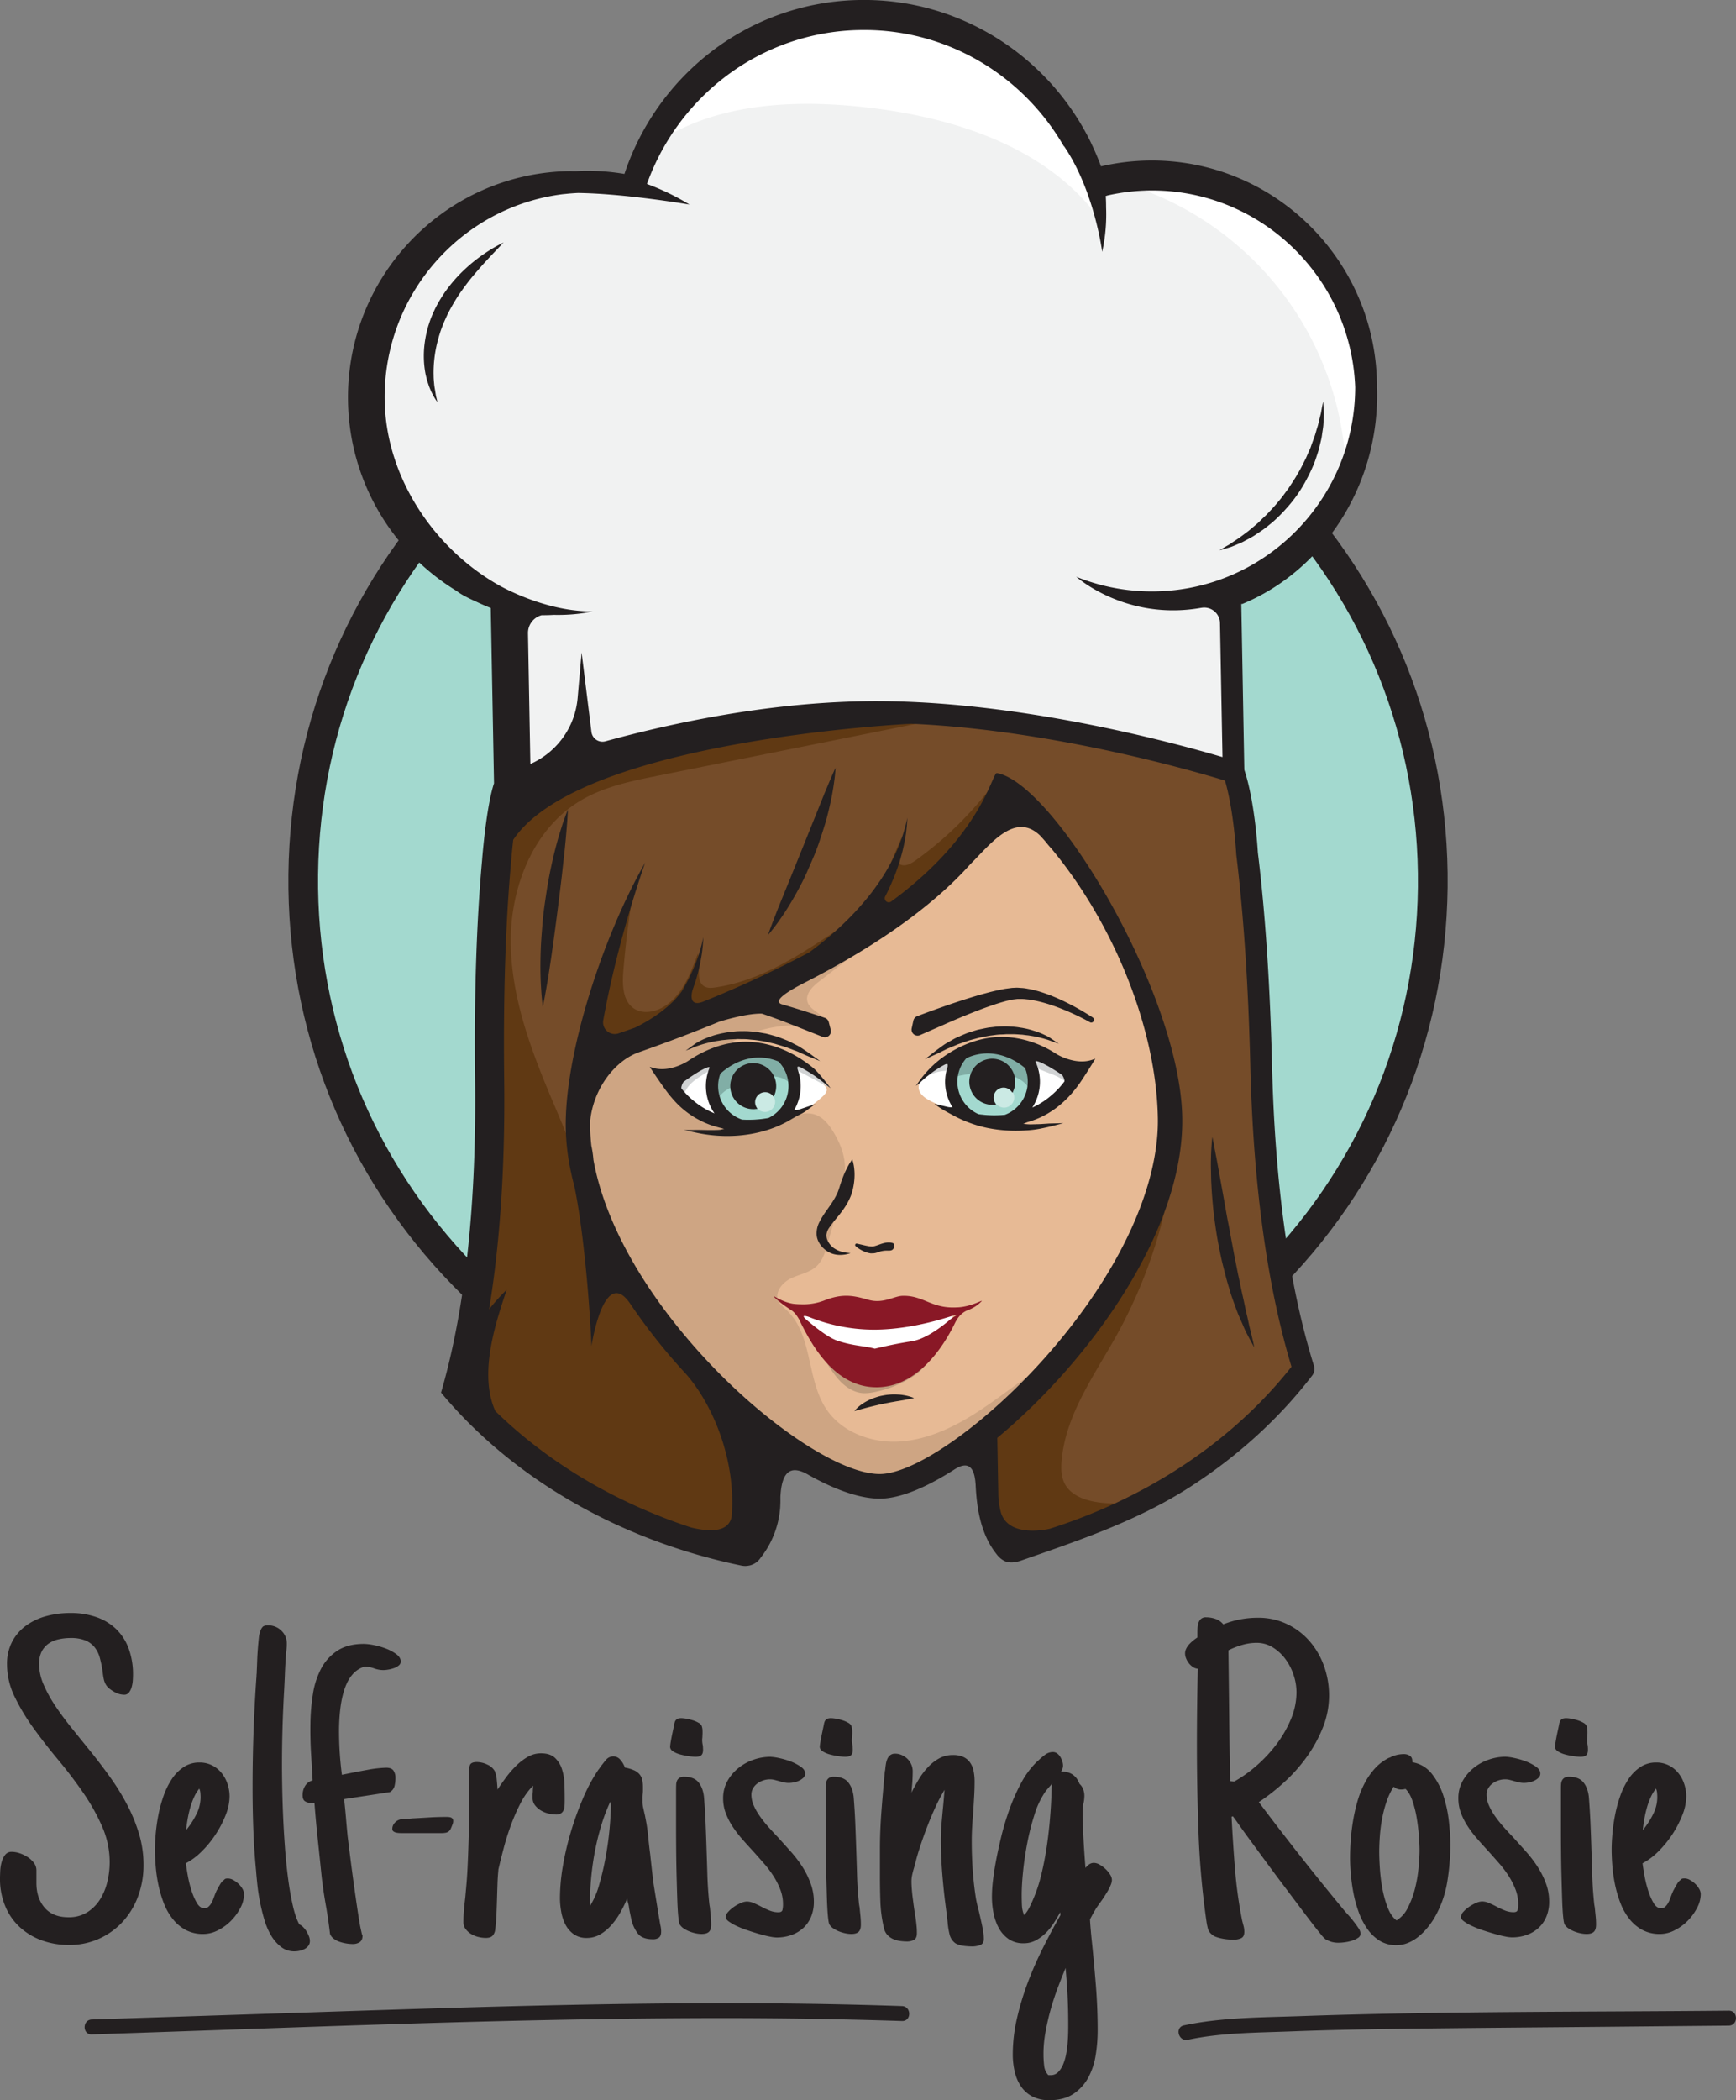 <svg data-name="Layer 1" xmlns="http://www.w3.org/2000/svg" viewBox="0 0 1387.85 1678.32"><rect x="0" y="0" width="1387.85" height="1678.32" fill="#808080" stroke="none"/><path d="M114.74 1490.42a71.25 71.25 0 0 1-4.21 24.56 61.23 61.23 0 0 1-12 20.26 58 58 0 0 1-18.86 13.86 57.2 57.2 0 0 1-24.56 5.18 62.54 62.54 0 0 1-22-3.77 52.36 52.36 0 0 1-17.46-10.62 47.43 47.43 0 0 1-11.49-16.67A56.13 56.13 0 0 1 0 1501.29q0-2.44.18-6.14a30.88 30.88 0 0 1 1.14-7.1 16.62 16.62 0 0 1 2.8-5.79 6.37 6.37 0 0 1 5.35-2.37 19.89 19.89 0 0 1 6.23 1.11 28 28 0 0 1 6.41 3.07 19.34 19.34 0 0 1 5 4.65 9.7 9.7 0 0 1 2 5.88v10.17q0 12.1 6.58 19.74t19 7.63a27.43 27.43 0 0 0 15.09-4 32.71 32.71 0 0 0 10.26-10.35 46.71 46.71 0 0 0 5.79-14.13 66.54 66.54 0 0 0 1.84-15.35 70.7 70.7 0 0 0-6-28.6 161.73 161.73 0 0 0-15.18-27.1q-9.12-13.24-19.82-26.06t-19.83-25.44a164.88 164.88 0 0 1-15.17-25.26 59 59 0 0 1-6.06-25.79 37.87 37.87 0 0 1 4.3-18.51 37.65 37.65 0 0 1 11.41-12.81 49.61 49.61 0 0 1 16.14-7.37 73.3 73.3 0 0 1 18.68-2.37 62.21 62.21 0 0 1 21.06 3.34A43.13 43.13 0 0 1 93 1302a41.48 41.48 0 0 1 9.91 15.52 60 60 0 0 1 3.42 21c0 1.17-.06 2.63-.17 4.38a26.59 26.59 0 0 1-.88 5.18 12.71 12.71 0 0 1-2.11 4.39 4.59 4.59 0 0 1-3.86 1.84 15.51 15.51 0 0 1-7-1.76 29.71 29.71 0 0 1-4.83-3.07 11.72 11.72 0 0 1-2.89-3.33A14.83 14.83 0 0 1 83 1342a46.89 46.89 0 0 1-.88-5.62 91 91 0 0 0-2.28-11.4 23.77 23.77 0 0 0-4.21-8.6 18.51 18.51 0 0 0-7.37-5.44 30.59 30.59 0 0 0-11.77-1.94 43.38 43.38 0 0 0-9.73 1.06 21.91 21.91 0 0 0-8.07 3.51 17.58 17.58 0 0 0-5.44 6.4 21.18 21.18 0 0 0-2 9.74 41.79 41.79 0 0 0 3.6 16.49 105 105 0 0 0 9.47 17.19q5.88 8.77 13.33 18t15.36 19q7.89 9.83 15.35 20.27a185 185 0 0 1 13.33 21.66 131.33 131.33 0 0 1 9.48 23.25 86.4 86.4 0 0 1 3.57 24.85zm80.36 23.33a23.69 23.69 0 0 1-2.9 10.88 42.1 42.1 0 0 1-7.45 10.26 39.75 39.75 0 0 1-10.44 7.63 25.49 25.49 0 0 1-11.67 3 29.22 29.22 0 0 1-14.21-3.25 33.59 33.59 0 0 1-10.35-8.77 47.68 47.68 0 0 1-7.11-12.55 94.58 94.58 0 0 1-4.3-14.47 119.67 119.67 0 0 1-2.19-14.91q-.62-7.45-.61-13.6 0-5.26.61-12.46a141.65 141.65 0 0 1 2.11-14.91 107.65 107.65 0 0 1 4.12-15.26 60.15 60.15 0 0 1 6.58-13.51 33.79 33.79 0 0 1 9.47-9.65 22.38 22.38 0 0 1 12.72-3.69 22 22 0 0 1 10.09 2.28 23.05 23.05 0 0 1 7.54 6.06 27.63 27.63 0 0 1 4.74 8.68 31.53 31.53 0 0 1 1.67 10.18 41.09 41.09 0 0 1-3.16 14.91 83.1 83.1 0 0 1-8.16 15.61 81.94 81.94 0 0 1-11.2 13.59 52.06 52.06 0 0 1-12.4 9.2q.36 3.16 1.41 9.21a95.92 95.92 0 0 0 2.89 12 49.79 49.79 0 0 0 4.39 10.35q2.53 4.4 6.05 4.39a4.78 4.78 0 0 0 3.07-1 10.43 10.43 0 0 0 2.37-2.81 23.35 23.35 0 0 0 1.84-3.86c.53-1.4 1-2.75 1.49-4l1.06-2.45c.23-.35.37-.59.44-.7l.26-.53c.82-1.52 1.6-2.92 2.37-4.21a10.26 10.26 0 0 1 3.24-3.33h-.17a2.47 2.47 0 0 1 1.49-.79 13.06 13.06 0 0 1 1.49-.09 9 9 0 0 1 4.21 1.23 19.47 19.47 0 0 1 4.21 3.07 17 17 0 0 1 3.16 4 8.79 8.79 0 0 1 1.23 4.27zm-34.74-77.37q0-1.76-.18-3.69a9.57 9.57 0 0 0-.87-3.33 31 31 0 0 0-4.3 7.11 58.33 58.33 0 0 0-3.07 8.59q-1.23 4.49-2 9t-1.14 8.42a64.38 64.38 0 0 0 8.07-12.37 30.27 30.27 0 0 0 3.49-13.73zM247.73 1551a6.37 6.37 0 0 1-1.23 4 9.28 9.28 0 0 1-3.07 2.54 15 15 0 0 1-4 1.41 20.62 20.62 0 0 1-4 .44 17 17 0 0 1-10.7-3.51 32.16 32.16 0 0 1-7.9-9 54.34 54.34 0 0 1-5.44-12.63q-2.1-7.11-3.51-14.21t-2.1-13.69q-.7-6.57-1.05-11.31-1.59-16.32-2.2-33.16t-.61-33.34q0-45.09 3.16-89.3c0-.46 0-1 .09-1.58s.08-1.16.08-1.75c.12-2.46.24-5.29.35-8.51s.29-6.41.53-9.56.5-6.06.79-8.69a20.79 20.79 0 0 1 1.14-5.53v.18a8.32 8.32 0 0 1 1.93-3.68c.82-.82 2.22-1.23 4.21-1.23a14.85 14.85 0 0 1 10.7 4.21 14 14 0 0 1 4.39 10.53c0 .93 0 1.84-.09 2.71s-.15 1.73-.26 2.55-.21 1.61-.26 2.37-.09 1.43-.09 2q-.53 6.86-.79 13.6t-.62 13.6q-.87 15.09-1.31 30.09t-.44 30.26q0 6.49.18 17t.7 22.9q.53 12.36 1.49 25.52t2.54 25.09q1.57 11.94 3.77 21.58t5.18 14.92a10.35 10.35 0 0 1 3.07 2.19 18.64 18.64 0 0 1 2.63 3.33 23.58 23.58 0 0 1 1.93 3.86 10.37 10.37 0 0 1 .81 3.8zm72.64-223.22a4 4 0 0 1-1.67 3.24 13.4 13.4 0 0 1-3.95 2.11 27.16 27.16 0 0 1-4.56 1.14 24 24 0 0 1-3.51.35 21.23 21.23 0 0 1-7.54-1.32 24.71 24.71 0 0 0-7.55-1.49 20.6 20.6 0 0 0-10.35 7q-4.56 5.45-7.19 15.79t-3 26a272.53 272.53 0 0 0 2.28 37.72q11.06-2.28 20.61-4a92.86 92.86 0 0 1 14.83-1.67c2.8 0 4.73.77 5.79 2.28a10 10 0 0 1 1.58 5.79 28.06 28.06 0 0 1-.71 6.49 8 8 0 0 1-3.68 4.92l-36.67 5.61q.87 7.37 1.49 14.83t1.32 14.65q2.8 22.8 4.82 37.37t3.34 23.24c.87 5.79 1.58 10 2.1 12.46s.91 4.21 1.14 5.09.38 1.25.44 1.14.09 0 .09.35c0 2.46-.76 4.18-2.28 5.18a9.76 9.76 0 0 1-5.44 1.49 32.84 32.84 0 0 1-5.18-.44 33.43 33.43 0 0 1-5.35-1.32 16.71 16.71 0 0 1-4.73-2.45 8.77 8.77 0 0 1-3-3.86q-1.39-11.94-3.33-22.81t-3.33-22.63q-1.41-13.86-3.07-29.48t-2.72-29.83a3.74 3.74 0 0 1-1.41.09 12.49 12.49 0 0 0-1.58-.09 7.79 7.79 0 0 1-4.65-1.31c-1.22-.88-1.84-2.48-1.84-4.83a13.94 13.94 0 0 1 2-7.37 9.6 9.6 0 0 1 6-4.38q-.52-9.64-1.23-21.41t-.52-23.94a163.21 163.21 0 0 1 2-23.69 64.55 64.55 0 0 1 6.57-20.35 38.71 38.71 0 0 1 13-14.3q8.24-5.43 21.23-5.44a44.28 44.28 0 0 1 7.45.88 56.88 56.88 0 0 1 9.74 2.72 35.71 35.71 0 0 1 8.51 4.47q3.71 2.68 3.71 6.01zm41.93 127.55a6.82 6.82 0 0 1-.7 3 29.87 29.87 0 0 1-1.35 3.27 5.45 5.45 0 0 1-1.58 2 5.8 5.8 0 0 1-2.28 1 17.07 17.07 0 0 1-3.45.29h-31.81c-.55 0-1.23 0-2.05-.06a13.89 13.89 0 0 1-2.46-.35 5.86 5.86 0 0 1-2.1-.94 2.23 2.23 0 0 1-.88-1.93 7.11 7.11 0 0 1 2-5 8.83 8.83 0 0 1 4.8-2.75 38.56 38.56 0 0 1 4.67-.41c1.56 0 3.12-.13 4.68-.29q6.68-.35 13.34-.76t13.56-.41c.55 0 1.15 0 1.82.06a7.55 7.55 0 0 1 1.87.35 2.86 2.86 0 0 1 1.4 1 3 3 0 0 1 .52 1.93zm26.08 93.33a25.53 25.53 0 0 1-5.7-.7 20.68 20.68 0 0 1-5.79-2.28 15.69 15.69 0 0 1-4.56-4 9 9 0 0 1-1.84-5.7q0-4.9.43-9.74t1-9.56v.18l1.05-11.76q.53-6.32.88-13.86t.61-15.35q.27-7.8.44-15.35t.18-13.86c0-2.46 0-4.94-.09-7.46s-.09-5.06-.09-7.63c-.12-2.22-.17-4.71-.17-7.46v-7.63a16.28 16.28 0 0 1 1-6c.64-1.58 2.49-2.37 5.53-2.37a20 20 0 0 1 8.51 2.11 12.23 12.23 0 0 1 6.23 6h-.18a21.91 21.91 0 0 1 1.32 6.23q.44 4.3.61 7.63 3-4.56 6.76-9.65a78.44 78.44 0 0 1 8.15-9.38 45.8 45.8 0 0 1 9.3-7.11 20.9 20.9 0 0 1 10.53-2.81q7.36 0 11.23 3.69a21.39 21.39 0 0 1 5.61 9.21 42.69 42.69 0 0 1 1.93 11.75q.18 6.24.18 11.32v1.4c0 1.41 0 2.78-.09 4.13a12.15 12.15 0 0 1-.7 3.68 5.59 5.59 0 0 1-2.11 2.72 7.05 7.05 0 0 1-4.12 1 24.53 24.53 0 0 1-6-.79 22.35 22.35 0 0 1-5.87-2.36 16.77 16.77 0 0 1-4.65-4 9.35 9.35 0 0 1-2.11-5.53v-2.81a22.05 22.05 0 0 1 .18-2.8c0-.59 0-1.32.09-2.2s.08-1.72.08-2.54a56.05 56.05 0 0 0-9.91 13.86 149.78 149.78 0 0 0-7.72 17.54q-3.42 9.32-5.88 18.69t-4.21 16.93v.53q-.53 5.43-.7 10.7c-.12 3.51-.24 7.13-.35 10.88q-.18 6.32-.44 12.8c-.17 4.33-.5 8.54-1 12.64a8.94 8.94 0 0 1-2 5.17c-1.13 1.29-2.93 1.9-5.55 1.9zm140.18-5.08c0 2.34-.58 3.94-1.75 4.82a8 8 0 0 1-4.91 1.32q-8.25 0-11.85-4.39a28.83 28.83 0 0 1-5.35-11.58c-.35-1.64-.7-3.3-1.05-5s-.64-3.36-.88-5a16.63 16.63 0 0 0-.7-3.16 16.82 16.82 0 0 1-.7-3.33 101.67 101.67 0 0 1-5.18 10.61 59.14 59.14 0 0 1-7.1 10.18 37 37 0 0 1-9 7.63 21 21 0 0 1-11 3 17.39 17.39 0 0 1-10.53-3.07 21.43 21.43 0 0 1-6.58-7.72 35.52 35.52 0 0 1-3.33-10.26 62.55 62.55 0 0 1-1-10.7 155.12 155.12 0 0 1 2.37-25.88 229 229 0 0 1 6.58-27.9 243.36 243.36 0 0 1 9.83-26.84 132.21 132.21 0 0 1 12.28-22.54v.17l1.05-1.58c1.28-1.75 2.78-3.65 4.47-5.7a7.68 7.68 0 0 1 6.06-3.07 7.39 7.39 0 0 1 5.79 2.89 18.59 18.59 0 0 1 3.51 6.06 32.08 32.08 0 0 1 7.36 2.19 12.28 12.28 0 0 1 4.39 3.25 10.4 10.4 0 0 1 2.11 4.47 27.42 27.42 0 0 1 .55 5.55v2.63a24.08 24.08 0 0 1-.17 2.81 26.48 26.48 0 0 0-.18 3.33v3.51a21.67 21.67 0 0 0 .62 4.56q.6 2.81 1.31 5.79l1.23 6.49q.87 5.1 1.49 11.58t1.49 13q.71 6.67 1.41 12.9t1.4 11.49l4.21 26 .53 3c.23 1.52.49 2.92.79 4.21a20.1 20.1 0 0 1 .43 4.28zm-40.17-100.89a5.94 5.94 0 0 0-.18-1.14c-.12-.52-.23-1.07-.35-1.66a140.21 140.21 0 0 0-7.11 18.68 203.06 203.06 0 0 0-5.08 20.53q-2 10.44-3 20.88t-1 19.74v1.57a6.18 6.18 0 0 0 .17 1.41v.17a64.47 64.47 0 0 0 7.29-17.1 223.16 223.16 0 0 0 5.17-22.28q2.1-11.67 3.07-22.64t1.02-18.16zm73.68-44.38c0 2-.43 3.42-1.31 4.29s-2.49 1.32-4.83 1.32a42.52 42.52 0 0 1-4.91-.44 57.72 57.72 0 0 1-6.75-1.31 21.59 21.59 0 0 1-6-2.46c-1.7-1-2.54-2.34-2.54-3.86a38.17 38.17 0 0 1 .52-3.95q.53-3.24 1.32-6.93c.53-2.45 1-4.67 1.4-6.66a10.77 10.77 0 0 1 1-3.34v.18a3.74 3.74 0 0 1 2.1-1.76 9.08 9.08 0 0 1 2.46-.35 25.63 25.63 0 0 1 4.12.44 39.22 39.22 0 0 1 5.09 1.23 21.77 21.77 0 0 1 4.65 2 5.59 5.59 0 0 1 2.63 2.63 12.39 12.39 0 0 1 .62 3.77 37.08 37.08 0 0 1-.09 4.3c0 .47 0 1-.09 1.67s-.09 1.14-.09 1.49a17.09 17.09 0 0 0 .09 1.75c.06.59.15 1.17.26 1.76a16.33 16.33 0 0 1 .28 1.92c0 .73.07 1.49.07 2.31zm6.5 139.83q0 4-1.85 5.7c-1.22 1.11-3.19 1.67-5.87 1.67a23.1 23.1 0 0 1-4.65-.53 30.51 30.51 0 0 1-5-1.49 23.43 23.43 0 0 1-4.56-2.37 10.11 10.11 0 0 1-3.16-3.16q-.71-1.05-1.23-6.49t-.79-13.51q-.27-8.07-.53-18.07t-.35-20.18q-.09-10.17-.09-19.82v-30.35q0-1.76.09-3.51a8.16 8.16 0 0 1 .7-3.07 5.41 5.41 0 0 1 1.93-2.2 6.86 6.86 0 0 1 3.78-.87q7.71 0 11.31 4.29t4.48 11.5q.87 10.69 1.31 21.31t.79 21.5q.35 9.83.62 19.38t1.14 19c.11 1.29.23 2.52.35 3.68a35 35 0 0 0 .52 3.51c.24 2.34.47 4.65.71 6.93a70.83 70.83 0 0 1 .35 7.15zm75.09-120.89a4.62 4.62 0 0 1-1.49 3.51 13.24 13.24 0 0 1-3.6 2.37 16.54 16.54 0 0 1-4.3 1.32 24.14 24.14 0 0 1-3.6.35 18.3 18.3 0 0 1-4-.44c-1.29-.29-2.57-.61-3.86-1s-2.52-.68-3.69-1a15.14 15.14 0 0 0-3.68-.44 17.12 17.12 0 0 0-10 3.34 12.86 12.86 0 0 0-3.42 3.85 10 10 0 0 0-1.32 5.09 21.14 21.14 0 0 0 1.76 8.34 47.24 47.24 0 0 0 4.65 8.33 92.73 92.73 0 0 0 6.66 8.51q3.78 4.3 8 8.68 5.09 5.63 10.26 11.41a101.18 101.18 0 0 1 9.3 12.1A68.21 68.21 0 0 1 648 1505a41.51 41.51 0 0 1 2.64 14.74 30.83 30.83 0 0 1-2.2 11.93 25.35 25.35 0 0 1-6.14 8.94 27.57 27.57 0 0 1-9.47 5.71 35 35 0 0 1-12 2 30.61 30.61 0 0 1-5.35-.7q-3.6-.7-8.16-2t-9.32-2.92a77.27 77.27 0 0 1-8.77-3.42 39.81 39.81 0 0 1-6.49-3.69c-1.7-1.22-2.54-2.36-2.54-3.42a6.61 6.61 0 0 1 1.93-4.3 25.26 25.26 0 0 1 4.56-4 29.91 29.91 0 0 1 5.52-3.07 12.93 12.93 0 0 1 4.83-1.23 14.16 14.16 0 0 1 5.53 1.23c1.93.82 3.88 1.75 5.87 2.81 2.22 1.17 4.48 2.22 6.76 3.15a18.47 18.47 0 0 0 7.1 1.41c1.87 0 3-.64 3.25-1.93a20.06 20.06 0 0 0 .44-4.39 32.41 32.41 0 0 0-2.11-11.67 60.32 60.32 0 0 0-5.44-10.79 82.43 82.43 0 0 0-7.72-10.26q-4.38-5-8.77-9.91-4.56-4.9-8.86-9.83a85.17 85.17 0 0 1-7.63-10.09 54.17 54.17 0 0 1-5.35-10.61 32.87 32.87 0 0 1-2-11.58 27.76 27.76 0 0 1 3.33-13.6 35.65 35.65 0 0 1 8.69-10.44 39.72 39.72 0 0 1 12.1-6.75 40.83 40.83 0 0 1 13.6-2.37 39.62 39.62 0 0 1 7 1 59.11 59.11 0 0 1 9.3 2.71 37.41 37.41 0 0 1 8.07 4.22q3.46 2.4 3.46 5.37zm38.07-18.94q0 3-1.32 4.29t-4.82 1.32a42.52 42.52 0 0 1-4.91-.44 57.48 57.48 0 0 1-6.76-1.31 21.39 21.39 0 0 1-6-2.46q-2.55-1.57-2.55-3.86a39.58 39.58 0 0 1 .53-3.95q.52-3.24 1.31-6.93t1.41-6.66a11.23 11.23 0 0 1 1-3.34v.18a3.78 3.78 0 0 1 2.11-1.76 9 9 0 0 1 2.45-.35 25.73 25.73 0 0 1 4.13.44 39.62 39.62 0 0 1 5.09 1.23 22.22 22.22 0 0 1 4.65 2 5.59 5.59 0 0 1 2.63 2.63 12.42 12.42 0 0 1 .61 3.77 33.1 33.1 0 0 1-.09 4.3c0 .47 0 1-.08 1.67a13.88 13.88 0 0 0-.09 1.49 14.65 14.65 0 0 0 .09 1.75 15.25 15.25 0 0 0 .26 1.76 18.86 18.86 0 0 1 .26 1.93q.09 1.07.09 2.3zm6.49 139.83q0 4-1.84 5.7t-5.88 1.67a23.18 23.18 0 0 1-4.65-.53 31.11 31.11 0 0 1-5-1.49 23.43 23.43 0 0 1-4.56-2.37 10.22 10.22 0 0 1-3.16-3.16q-.71-1.05-1.23-6.49t-.79-13.51q-.25-8.07-.52-18.07t-.35-20.18q-.09-10.17-.09-19.82v-30.35q0-1.76.09-3.51a8.16 8.16 0 0 1 .7-3.07 5.34 5.34 0 0 1 1.93-2.2 6.83 6.83 0 0 1 3.77-.87q7.73 0 11.32 4.29t4.47 11.5q.89 10.69 1.32 21.31t.79 21.5q.35 9.83.61 19.38t1.14 19c.11 1.29.24 2.52.35 3.68a35 35 0 0 0 .53 3.51q.35 3.51.7 6.93a70.83 70.83 0 0 1 .35 7.15zM733 1545q0 4-2.37 5.26a12.24 12.24 0 0 1-5.7 1.23 39.52 39.52 0 0 1-5.93-.49 19.21 19.21 0 0 1-5.44-1.66 13.66 13.66 0 0 1-4.38-3.34 11.73 11.73 0 0 1-2.55-5.44 106.3 106.3 0 0 1-2.8-20.61q-.36-10.1-.35-20.79v-21.58q0-14.74 1.22-30.62t2.63-30.61a5.07 5.07 0 0 1 .18-1.23 5.41 5.41 0 0 0 .18-1.05c.11-1.29.28-2.69.52-4.21a17.67 17.67 0 0 1 1.14-4.13 8.06 8.06 0 0 1 2.28-3.07 6.06 6.06 0 0 1 4-1.23 12.92 12.92 0 0 1 5.35 1.14 16.1 16.1 0 0 1 4.48 3 13.84 13.84 0 0 1 3.07 4.47 13.58 13.58 0 0 1 1.14 5.44c0 2-.07 4.18-.18 6.58s-.29 4.65-.53 6.75c0 .59 0 1.23-.08 1.93a16.33 16.33 0 0 1-.27 1.93q2.46-4.9 5.62-10.26a57.18 57.18 0 0 1 7.28-9.82 37 37 0 0 1 9.12-7.29 22.5 22.5 0 0 1 11.14-2.8 19.53 19.53 0 0 1 8.42 1.58 13.4 13.4 0 0 1 5.36 4.47 17.93 17.93 0 0 1 2.8 6.75 41 41 0 0 1 .79 8.25q0 6-.35 12t-.7 12q-.52 6.14-.88 12.1t-.35 12.11q0 7.37.35 15.17t1.06 14.92c.46 4.73 1 9 1.57 12.81a81.1 81.1 0 0 0 1.76 8.86q.69 2.63 1.49 6.05c.53 2.28 1.05 4.62 1.58 7s1 4.71 1.32 6.93a38.66 38.66 0 0 1 .52 6c0 2.57-1 4.21-3.07 4.91a18.37 18.37 0 0 1-6 1.06 59.82 59.82 0 0 1-6.76-.44 19 19 0 0 1-6.75-2 12.2 12.2 0 0 1-4.83-7.37 59.69 59.69 0 0 1-1.49-9.3l-.52-4.73q-.53-4.22-1.41-11.06c-.59-4.56-1.14-9.58-1.66-15.09s-1-11.19-1.32-17.1-.53-11.67-.53-17.28q0-7.55.62-14.57t1.31-14.21c.24-2.45.41-4.44.53-6s.29-3.51.53-6a122 122 0 0 0-7 13.16q-3.51 7.54-6.67 15.7t-5.7 15.88q-2.55 7.72-3.95 13.51l-1.05 3.86c-.59 1.87-1.08 3.75-1.49 5.62a24.62 24.62 0 0 0-.62 5.26q0 3.15.35 7.28t.88 7.81q.53 4.38 1.23 9a20.35 20.35 0 0 0 .35 2.28c.24 1.29.47 2.8.7 4.56s.44 3.59.62 5.52.19 3.7.19 5.24zm155.93-42.65a11.25 11.25 0 0 1-1 4.12 39.47 39.47 0 0 1-2.46 4.91c-1 1.7-2.08 3.42-3.24 5.18s-2.29 3.33-3.34 4.73l-2.59 3.71-2.63 4.56-2.28 4.21c.11 2.34.29 4.86.52 7.55s.47 5.26.71 7.72q1.92 18.06 3.42 36.84t1.49 36.84a124.68 124.68 0 0 1-1.58 19.57 55.89 55.89 0 0 1-5.88 17.89 36.33 36.33 0 0 1-11.84 13.07q-7.54 5.08-19.3 5.09a28.81 28.81 0 0 1-13.68-3 24.81 24.81 0 0 1-9-8 34.48 34.48 0 0 1-5-11.66 60.16 60.16 0 0 1-1.58-13.86 128.8 128.8 0 0 1 3.33-28.78 221.35 221.35 0 0 1 8.69-28.77 287.07 287.07 0 0 1 12.19-27.81q6.84-13.59 13.86-26v-.79a11.42 11.42 0 0 0-.17-1.49q-2.28 4.2-5.18 8.68a46.11 46.11 0 0 1-6.49 8 34.22 34.22 0 0 1-7.9 5.79 20.06 20.06 0 0 1-9.56 2.29 20.58 20.58 0 0 1-12.28-3.51 25.84 25.84 0 0 1-7.81-8.95 41.68 41.68 0 0 1-4.12-11.93 66.09 66.09 0 0 1-1.23-12.28 110.19 110.19 0 0 1 .79-13.16q.79-6.49 1.84-12.63 1.75-9.83 4.48-21.32a215.71 215.71 0 0 1 6.75-22.81 156.67 156.67 0 0 1 9.39-21.32 69.17 69.17 0 0 1 12.54-17l1.41-1.23a46.42 46.42 0 0 1 5.26-4.48 10.28 10.28 0 0 1 6.14-2.19 5.77 5.77 0 0 1 3.42 1 9.64 9.64 0 0 1 2.55 2.72 15.72 15.72 0 0 1 1.66 3.6 12.18 12.18 0 0 1 .62 3.68 8.61 8.61 0 0 1-1.58 4.57h.35q10.7 0 14.39 9.82a11.1 11.1 0 0 1 2.89 4.21 14.37 14.37 0 0 1 1 5.26c0 .94-.07 2-.18 3.07a21.88 21.88 0 0 1-.53 3.08c-.23 1.05-.41 2-.52 3a20.76 20.76 0 0 0-.18 2.63c0 2.69.06 6 .18 10s.29 8.13.52 12.46.5 8.57.79 12.72.56 7.75.79 10.79a14.33 14.33 0 0 1 2.9-2.81 6.47 6.47 0 0 1 3.95-1.23 9.54 9.54 0 0 1 4.47 1.41 22.84 22.84 0 0 1 4.74 3.5 23.86 23.86 0 0 1 3.68 4.48 8.29 8.29 0 0 1 1.42 4.26zm-48.25-72.29q0-1.05.09-2.28a15.18 15.18 0 0 1 .44-2.63l-1.23 1.58c-.94 1-1.81 2-2.63 3a29 29 0 0 0-2.28 3 67.34 67.34 0 0 0-8 17.29 191.86 191.86 0 0 0-5.7 22.28q-2.28 11.67-3.43 22.89t-1.14 19.3c0 2.7.06 5.38.18 8.07a23.25 23.25 0 0 0 1.75 7.9 25.41 25.41 0 0 0 4-5.7q1.58-3.08 3-6.41a117.57 117.57 0 0 0 6.67-20q2.8-11.4 4.56-23.51t2.63-23.77q.93-11.71 1.09-21.01zM854 1617.44q0-11.94-.53-22.37t-1.58-22.37q-3.15 7.54-6.4 16.23t-5.7 17.54q-2.46 8.87-4 17.64a94.43 94.43 0 0 0-1.58 16.66v1.23a77.84 77.84 0 0 0 .53 8.69 12.93 12.93 0 0 0 3.33 7.63H840a8 8 0 0 0 5.88-2.37 19.06 19.06 0 0 0 3.95-6 40.16 40.16 0 0 0 2.45-8.25 79.19 79.19 0 0 0 1.23-9.12c.24-3 .38-5.91.44-8.6s.05-4.9.05-6.54zm233.71-72.28a4.11 4.11 0 0 1-2.1 3.5 18.77 18.77 0 0 1-5 2.29 34.14 34.14 0 0 1-5.79 1.22 37.88 37.88 0 0 1-4.3.35 21.69 21.69 0 0 1-5.7-.61 27.06 27.06 0 0 1-5.18-2.19 28.3 28.3 0 0 1-4.12-4.48q-3.26-3.95-8.07-10.26t-10.88-14.39l-12.46-16.59q-6.4-8.51-12.63-17t-11.48-15.62q-5.26-7.11-9-12.46t-5.36-7.45l-1.05.35q1.05 20.88 2.72 41.67a358.59 358.59 0 0 0 5.7 41.14c.35 1.4.73 2.87 1.14 4.38a18.18 18.18 0 0 1 .62 4.74c0 2.69-.88 4.41-2.63 5.18a14.45 14.45 0 0 1-5.79 1.14c-1.17 0-2.58-.06-4.21-.18a39.29 39.29 0 0 1-5.09-.7 33.07 33.07 0 0 1-4.83-1.32 9.19 9.19 0 0 1-3.42-2 9.07 9.07 0 0 1-3.07-4.39q-.62-2.28-1.14-5.44a667.41 667.41 0 0 1-6.4-70.79q-1.32-35.54-1.32-71 0-15.43.18-30.35t.52-30.35a8.24 8.24 0 0 1-3.94-1.41 13.3 13.3 0 0 1-3.25-3.07 15.54 15.54 0 0 1-2.19-3.86 10.69 10.69 0 0 1-.79-4 8.63 8.63 0 0 1 1-3.86 14.37 14.37 0 0 1 2.46-3.5 30.85 30.85 0 0 1 3.24-3 35.69 35.69 0 0 1 3.16-2.28v-3.16c0-1.16 0-2.51.09-4a17 17 0 0 1 .7-4.3 7.38 7.38 0 0 1 2-3.33 5.94 5.94 0 0 1 4.21-1.32 23.16 23.16 0 0 1 7.37 1.23 13.77 13.77 0 0 1 6.31 4.39 74 74 0 0 1 27.73-5.27 53 53 0 0 1 23.33 5.09 55.57 55.57 0 0 1 18 13.69 61.91 61.91 0 0 1 11.49 19.82 69.58 69.58 0 0 1-.87 49 110.64 110.64 0 0 1-12.81 23.42 128.52 128.52 0 0 1-18 20.26 166.35 166.35 0 0 1-20.44 16.06q16.49 21.93 33.42 43.42t34.65 42.9q1 1.23 3.25 3.68t4.47 5.35c1.52 1.93 2.83 3.78 4 5.53a8.63 8.63 0 0 1 1.55 4.13zm-51.23-193a43.71 43.71 0 0 0-2.28-13.51 44.43 44.43 0 0 0-6.49-12.72 36.74 36.74 0 0 0-10.09-9.38 24.07 24.07 0 0 0-13.07-3.69 40.8 40.8 0 0 0-11.49 1.67 64.78 64.78 0 0 0-11 4.3q.35 26.14.61 52.28t.79 52.29l3.16.35a106.8 106.8 0 0 0 18-12.81 111.86 111.86 0 0 0 16-17.2 92.1 92.1 0 0 0 11.49-20.08 55.92 55.92 0 0 0 4.37-21.5z" fill="#231f20"/><path d="M1159.47 1473.92a184.35 184.35 0 0 1-2.54 30.44 84.11 84.11 0 0 1-10.44 28.69 65.28 65.28 0 0 1-5.61 7.81 50.38 50.38 0 0 1-6.94 6.84 32.93 32.93 0 0 1-8.24 4.91 24.4 24.4 0 0 1-9.39 1.84 24.67 24.67 0 0 1-13.42-3.59 34.27 34.27 0 0 1-9.82-9.48 57.29 57.29 0 0 1-6.85-13.33 98.24 98.24 0 0 1-4.21-15.26 146.8 146.8 0 0 1-2.1-15.18q-.63-7.36-.62-13 0-6.32.53-13.86t1.84-15.44a144.38 144.38 0 0 1 3.51-15.62 76.73 76.73 0 0 1 5.7-14.47 56.25 56.25 0 0 1 8.42-12.11 37.9 37.9 0 0 1 11.41-8.51v.18a23.7 23.7 0 0 1 11.23-3 8.76 8.76 0 0 1 5.44 1.49q1.92 1.49 1.75 5a24.91 24.91 0 0 1 15.61 9.3 55.64 55.64 0 0 1 9.22 17.54 102.12 102.12 0 0 1 4.38 20.53 172.66 172.66 0 0 1 1.14 18.28zm-39.65-43.86a8.42 8.42 0 0 1-5.61-2.28 52.44 52.44 0 0 0-5.62 11.67A94.55 94.55 0 0 0 1105 1453a123.88 123.88 0 0 0-1.85 14q-.53 7-.52 13.15c0 3.4.17 7.75.52 13.08a139.12 139.12 0 0 0 2 16 83.8 83.8 0 0 0 4.21 15.09c1.82 4.68 4.18 8.13 7.11 10.35a24 24 0 0 0 9-10.09 71.11 71.11 0 0 0 5.71-15.18 108.75 108.75 0 0 0 2.89-16.66q.8-8.43.79-14.39c0-2.92-.18-6.73-.53-11.4s-.94-9.45-1.75-14.3a84.49 84.49 0 0 0-3.42-13.6q-2.2-6.32-5.53-9.47a12.34 12.34 0 0 1-3.81.48zm111.59-12.81a4.59 4.59 0 0 1-1.5 3.51 13 13 0 0 1-3.59 2.37 16.66 16.66 0 0 1-4.3 1.32 24.26 24.26 0 0 1-3.6.35 18.23 18.23 0 0 1-4-.44c-1.29-.29-2.58-.61-3.86-1s-2.52-.68-3.69-1a15.2 15.2 0 0 0-3.68-.44 17.12 17.12 0 0 0-10 3.34 12.6 12.6 0 0 0-3.42 3.85 10 10 0 0 0-1.32 5.09 21.14 21.14 0 0 0 1.76 8.34 47.24 47.24 0 0 0 4.65 8.33 89.38 89.38 0 0 0 6.66 8.51q3.78 4.3 8 8.68 5.1 5.63 10.27 11.41a101.18 101.18 0 0 1 9.3 12.1 68.21 68.21 0 0 1 6.75 13.34 41.51 41.51 0 0 1 2.63 14.74 30.83 30.83 0 0 1-2.19 11.93 25.35 25.35 0 0 1-6.14 8.94 27.57 27.57 0 0 1-9.47 5.71 35 35 0 0 1-12 2 30.61 30.61 0 0 1-5.35-.7q-3.6-.7-8.16-2c-3-.87-6.17-1.84-9.39-2.89a77.27 77.27 0 0 1-8.77-3.42 39.81 39.81 0 0 1-6.49-3.69q-2.55-1.83-2.55-3.42a6.61 6.61 0 0 1 1.93-4.3 25.68 25.68 0 0 1 4.57-4 29.91 29.91 0 0 1 5.52-3.07 12.93 12.93 0 0 1 4.83-1.23 14.12 14.12 0 0 1 5.52 1.23c1.93.82 3.89 1.75 5.88 2.81q3.33 1.76 6.76 3.15a18.43 18.43 0 0 0 7.1 1.41c1.87 0 3-.64 3.25-1.93a20.06 20.06 0 0 0 .44-4.39 32.63 32.63 0 0 0-2.11-11.67 60.32 60.32 0 0 0-5.44-10.79 82.43 82.43 0 0 0-7.72-10.26q-4.38-5-8.77-9.91-4.56-4.9-8.86-9.83a85.17 85.17 0 0 1-7.63-10.09 53.62 53.62 0 0 1-5.35-10.61 32.87 32.87 0 0 1-2-11.58 27.76 27.76 0 0 1 3.33-13.6 35.65 35.65 0 0 1 8.69-10.44 39.6 39.6 0 0 1 12.1-6.75 40.83 40.83 0 0 1 13.6-2.37 39.62 39.62 0 0 1 7 1 59.11 59.11 0 0 1 9.3 2.71 37.65 37.65 0 0 1 8.07 4.22q3.44 2.46 3.44 5.43zm38.07-18.94q0 3-1.32 4.29c-.88.88-2.48 1.32-4.82 1.32a42.47 42.47 0 0 1-4.92-.44 57.72 57.72 0 0 1-6.75-1.31 21.59 21.59 0 0 1-6-2.46q-2.54-1.57-2.54-3.86a39.58 39.58 0 0 1 .53-3.95q.52-3.24 1.31-6.93c.53-2.45 1-4.67 1.41-6.66a10.91 10.91 0 0 1 1-3.34v.18a3.78 3.78 0 0 1 2.11-1.76 9 9 0 0 1 2.45-.35 25.73 25.73 0 0 1 4.13.44 39.08 39.08 0 0 1 5.08 1.23 21.77 21.77 0 0 1 4.65 2 5.62 5.62 0 0 1 2.64 2.63 12.42 12.42 0 0 1 .61 3.77 33.1 33.1 0 0 1-.09 4.3c0 .47 0 1-.09 1.67s-.08 1.14-.08 1.49a17.08 17.08 0 0 0 .08 1.75c.06.59.15 1.17.27 1.76a18.86 18.86 0 0 1 .26 1.93q.08 1.07.08 2.3zm6.49 139.83q0 4-1.84 5.7t-5.88 1.67a23.18 23.18 0 0 1-4.65-.53 30.81 30.81 0 0 1-5-1.49 23.43 23.43 0 0 1-4.56-2.37 10.11 10.11 0 0 1-3.16-3.16q-.7-1.05-1.23-6.49t-.79-13.51q-.25-8.07-.52-18.07t-.35-20.18q-.1-10.17-.09-19.82v-30.35c0-1.17 0-2.34.09-3.51a7.79 7.79 0 0 1 .7-3.07 5.34 5.34 0 0 1 1.93-2.2 6.8 6.8 0 0 1 3.77-.87q7.72 0 11.32 4.29t4.47 11.5q.87 10.69 1.32 21.31t.79 21.5q.35 9.83.61 19.38t1.14 19c.11 1.29.23 2.52.35 3.68a32.33 32.33 0 0 0 .53 3.51q.35 3.51.7 6.93a70.83 70.83 0 0 1 .38 7.15zm83.69-24.39a23.69 23.69 0 0 1-2.9 10.88 42.1 42.1 0 0 1-7.45 10.26 39.58 39.58 0 0 1-10.44 7.63 25.49 25.49 0 0 1-11.67 3 29.22 29.22 0 0 1-14.21-3.25 33.59 33.59 0 0 1-10.35-8.77 47.68 47.68 0 0 1-7.11-12.55 94.58 94.58 0 0 1-4.3-14.47 119.67 119.67 0 0 1-2.19-14.91q-.61-7.45-.61-13.6 0-5.26.61-12.46a141.65 141.65 0 0 1 2.11-14.91 107.65 107.65 0 0 1 4.12-15.26 60.15 60.15 0 0 1 6.58-13.51 33.79 33.79 0 0 1 9.47-9.65 22.38 22.38 0 0 1 12.72-3.69 22 22 0 0 1 10.09 2.28 23.05 23.05 0 0 1 7.54 6.06 27.63 27.63 0 0 1 4.74 8.68 31.53 31.53 0 0 1 1.67 10.18 41.09 41.09 0 0 1-3.16 14.91 84.66 84.66 0 0 1-19.39 29.21 52.06 52.06 0 0 1-12.37 9.21q.36 3.16 1.41 9.21a95.92 95.92 0 0 0 2.89 12 49.79 49.79 0 0 0 4.39 10.35q2.54 4.4 6.05 4.39a4.78 4.78 0 0 0 3.07-1 10.43 10.43 0 0 0 2.37-2.81 23.35 23.35 0 0 0 1.84-3.86c.53-1.4 1-2.75 1.49-4l1.06-2.45c.23-.35.37-.59.44-.7s.14-.29.26-.53q1.21-2.28 2.37-4.21a10.26 10.26 0 0 1 3.2-3.41h-.17a2.47 2.47 0 0 1 1.49-.79 13.2 13.2 0 0 1 1.49-.09 9 9 0 0 1 4.21 1.23 19.47 19.47 0 0 1 4.21 3.07 17 17 0 0 1 3.16 4 8.79 8.79 0 0 1 1.27 4.33zm-34.74-77.37q0-1.76-.18-3.69a9.35 9.35 0 0 0-.87-3.33 31 31 0 0 0-4.3 7.11 58.33 58.33 0 0 0-3.07 8.59q-1.23 4.49-2 9t-1.14 8.42a64.38 64.38 0 0 0 8.07-12.37 30.27 30.27 0 0 0 3.49-13.73zM73.37 1625.75c168.24-5.46 336.6-13 505-13q71.38 0 142.73 2.31c7.68.27 7.67-11.67 0-11.93-168.3-5.85-336.69.62-504.9 6.07l-142.78 4.64c-7.67.24-7.7 12.18 0 11.93zm876.31 4.32c26.7-5.71 54.84-5.64 82-6.68 28.51-1.1 57-1.67 85.57-2.05 56.2-.75 112.41-1.14 168.62-1.67l96.18-.92c7.68-.08 7.7-12 0-11.94-114.11 1.09-228.42.34-342.48 4.35-30.83 1.09-62.8.93-93.09 7.4-7.51 1.61-4.33 13.12 3.17 11.51z" fill="#231f20"/><circle cx="693.92" cy="703.89" r="451.54" fill="#a3d9cf"/><path d="M661.45 1166.17c-113.46-7.82-218.72-56.34-298.88-138.33-86.53-88.51-133.41-205.41-132-329.18S281.47 459.07 370 372.54s205.42-133.41 329.19-132 239.58 50.91 326.11 139.42 133.42 205.41 132 329.19-50.91 239.58-139.42 326.11-205.41 133.42-329.18 132q-13.7-.15-27.25-1.09zm63.28-900.89q-12.86-.88-25.84-1c-117.44-1.36-228.36 43.12-312.33 125.22s-131 192-132.28 309.43 43.15 228.35 125.25 312.33 192 131 309.43 132.28 228.35-43.16 312.33-125.26 131-192 132.28-309.42-43.16-228.36-125.26-312.34c-76.05-77.78-175.94-123.82-283.58-131.24z" fill="#231f20"/><path data-name="&lt;Path&gt;" d="M589.7 1148.39c12.13 19.77 24.25 45.62 11 64.65-8.92 12.8-26.61 16.63-41.92 14s-29.15-10.55-43.26-17.11c-24.76-11.5-51.16-19.16-75.71-31.1s-47.93-29.09-60-53.69c-20.29-41.35-3.93-90.17 3.77-135.63 17.14-101.2-11.12-206.84 11.45-307 2.67-11.84 6.19-23.82 13.5-33.48 9.32-12.3 23.71-19.46 37.82-25.62 158.11-69 340.75-61.61 507-15.61 8.54 2.36 17.5 5.1 23.51 11.64 5.14 5.59 7.39 13.21 9.25 20.59 17.59 69.56 15.11 142.38 19.61 214a1089.69 1089.69 0 0 0 34.91 213.34c3.46 12.92 6.56 28.48-2.58 38.19-4.46 4.73-10.9 6.86-16.77 9.62-29.25 13.73-46.36 44.62-72 64.36-14 10.83-30.44 18.11-46.65 25.29l-63.45 28.1c-5.65 2.51-11.51 5.06-17.69 5-13.43 0-24.07-12.35-27.92-25.28s-2.84-26.75-4-40.2c-.2-2.25-.53-4.65-2-6.32-3.16-3.52-8.86-1.66-13.16.29-58.73 26.61-131.27 19.45-183.75-18.12" fill="#754c29"/><path data-name="&lt;Path&gt;" d="M935.83 864.57c-4.74-27.1-11.92-53.54-20-79.75-19.85-38.15-43.06-74.52-62.42-113-15.45-9.8-30.65-20-44.75-31.85-2.66-2.23-5.25-4.53-7.83-6.86a302.93 302.93 0 0 1-22.32 32c-20 25.5-43.84 47.2-69.16 67.18a39.29 39.29 0 0 1-14.07 6.52c-19 20.28-42.32 33.43-69.1 44.58-21.07 8.77-43.31 14.3-64.37 23.06a34 34 0 0 1-3.8 1.3c-22.91 12.81-46.15 25-71.89 29.4-1.76.29-3.48.54-5.18.77a211.28 211.28 0 0 1-16.66 32.79c-1.07 1.7-2.21 3.31-3.38 4.88a246.46 246.46 0 0 0 1.68 41.18 315.62 315.62 0 0 0 17.5 61.43c8.17 16.38 18.71 31 28 46.92 12.33 21.1 23.41 43.11 37.77 62.92 14.63 16.67 31.9 30.68 46.35 47.52 2.62 3.05 5.07 6.05 7.4 9a78.16 78.16 0 0 1 19.79 7.27 72.46 72.46 0 0 1 16.05 11.56 33.77 33.77 0 0 1 11.43 4.66c24.75 15.64 55.67 19.85 84 13.18 27.86-18.06 55.59-36.29 81.8-56.72 20.46-17 39.61-35.57 56-56.65 12.35-17.1 24.37-34.45 36.87-51.46-2.2 3-4.4 5.88-6.56 8.79l9.16-12.37c-.88 1.18-1.73 2.39-2.6 3.58 5-6.68 10-13.46 14.59-20.46a521.61 521.61 0 0 0 17.63-77.68 267.33 267.33 0 0 0-1.93-53.69z" fill="#e7ba95"/><path data-name="&lt;Path&gt;" d="M538.67 862.74a41.89 41.89 0 0 1 26.12-14.39c1.19-.17 2.62-.19 3.38.75a3.49 3.49 0 0 1 .52 2.34c-.1 3.24-.87 6.43-1 9.66-.19 6.62 2.43 13 5 19.06 1.62 3.85 3.33 7.83 6.44 10.61a21.42 21.42 0 0 0 9.08 4.42 45.11 45.11 0 0 0 31-3.15 21.22 21.22 0 0 0 6.83-4.89c2.85-3.29 4-7.72 4.65-12a65.44 65.44 0 0 0-.55-22.42c-.36-1.82-.32-4.4 1.49-4.71a3.38 3.38 0 0 1 2.12.63A129.89 129.89 0 0 1 658.66 867a6.74 6.74 0 0 1 2.19 3.11c.49 2.17-1.17 4.18-2.77 5.71A78.16 78.16 0 0 1 623 895.11a128.69 128.69 0 0 1-20 3 101.41 101.41 0 0 1-19.24.27 59.41 59.41 0 0 1-41.24-23.84c-2.57-3.53-4.83-8-3.51-12.14m308.65-12.79c2.48 1.55 5.79 1.56 8 3.49s2.6 5.23 1.79 8-2.62 5.12-4.44 7.36c-8.16 10-17.72 19.84-30.1 23.43a57.38 57.38 0 0 1-13.3 1.9A133.38 133.38 0 0 1 744.24 880c-4.75-2.37-10-6.08-9.82-11.41.12-3.74 3-6.75 5.62-9.37 6.3-6.21 13-12.65 21.42-15.15 1.27 5.68.28 11.57-.16 17.37s-.21 12 3.06 16.83c2.17 3.19 5.47 5.41 8.79 7.38 5.61 3.33 11.63 6.21 18.08 7.19a31 31 0 0 0 24-6.34A28 28 0 0 0 825.5 864c-.27-5.67-2.38-11.13-2.77-16.8a5.46 5.46 0 0 1 .55-3.3 4.17 4.17 0 0 1 4.47-1.42 16.67 16.67 0 0 1 4.46 2.24 31.61 31.61 0 0 0 16.24 4.5" fill="#fff"/><path data-name="&lt;Path&gt;" d="M574 886.51c-2.82-5-3.7-11-4-16.74-.34-6.55.14-13.55 3.9-18.91 2.87-4.1 7.35-6.77 12-8.68 7.6-3.15 16.08-4.52 24.12-2.8s15.53 6.79 19.22 14.17a35.78 35.78 0 0 1 3.15 11.25 39.92 39.92 0 0 1-.4 15 28.29 28.29 0 0 1-18.3 19.75c-4.89 1.6-10.12 1.8-15.26 1.78a29.81 29.81 0 0 1-9.42-1.14c-6.34-2.13-10.68-7.87-14.61-13.31m187.14-33.1c3-5.78 6.78-11.79 12.82-14.23 3.7-1.5 7.81-1.46 11.79-1.23 13.1.77 30.2 1.44 35.61 16a25.43 25.43 0 0 1 1.3 6.42c.61 6 .55 12.15-1.43 17.82-4.34 12.42-17.18 17.6-29.4 17a32.34 32.34 0 0 1-11-2.08c-5.52-2.32-9.75-7.09-12.57-12.39-4.59-8.6-4.6-17.65-7.69-26.55" fill="#a3d9cf"/><path data-name="&lt;Path&gt;" d="M573.51 879c2.32-5 7.25-8.27 12.2-10.69a85.17 85.17 0 0 1 22.45-7.24c4.8-.86 9.77-1.35 14.52-.23s9.26 4.06 11.27 8.53a35 35 0 0 0-7.51-24.28 19.59 19.59 0 0 0-7.55-6.1c-4.49-1.84-9.56-1.15-14.35-.42L592 840.49c-6.44 1-13.54 2.32-17.53 7.51-3 3.86-3.51 9.06-3.4 13.93a65.32 65.32 0 0 0 2.65 17" fill="#81aea6"/><path data-name="&lt;Path&gt;" d="M761 860.92c16.28-3.46 33.64-6.72 49.21-.8 5.84 2.23 11.58 6.18 13.48 12.17 1.59-1.2 2-3.38 2.24-5.37a46.12 46.12 0 0 0-1.47-17.06c-.79-2.83-1.93-5.71-4.15-7.63s-5-2.58-7.78-3.1c-7.66-1.45-15.48-1.8-23.27-2.15-5.37-.24-11.07-.4-15.71 2.33s-7.28 7.79-9.7 12.6l-4.4 8.74a2.15 2.15 0 0 0 2.47.33" fill="#80ada5"/><path data-name="&lt;Path&gt;" d="M546.45 878.74c-.1-4.48 2.11-8.76 5.15-12s6.85-5.7 10.64-8.05c10.67-6.6 21.84-13.07 34.22-15a42.58 42.58 0 0 1 12.8-.1c8.41 1.27 16.1 5.35 23.61 9.37l29.07 15.57a7.33 7.33 0 0 0-1.36-3c-6.36-9.57-16.54-16.09-27.35-19.86s-22.32-5-33.74-5.8a77.77 77.77 0 0 0-16.64.12 85.92 85.92 0 0 0-14.8 4c-4.43 1.5-8.91 3-12.86 5.51-4.38 2.78-8 6.68-12.14 9.75-1.5 1.1-3.18 2.22-3.78 4-.72 2.14.4 4.48 1.85 6.21s3.26 3.19 4.29 5.19a8 8 0 0 1 .85 4.64m187.8-13.17a30.51 30.51 0 0 1 25.39-10.24c6.18-7.31 13.09-15.06 22.45-16.91a38.58 38.58 0 0 1 10.84-.17c9.06.78 18.41 2.25 26 7.28 2.94 1.94 5.54 4.37 8.51 6.27 7.43 4.75 16.85 5.95 23.73 11.48 1.49 1.2 3.28 2.68 5.06 2s2.17-3 2.3-4.85a14.91 14.91 0 0 0-.46-6.14c-1.62-4.4-6.79-6.14-11.33-7.27-11-2.73-22-5.14-33.07-7.55-6.13-1.33-12.31-2.67-18.57-2.68a66.45 66.45 0 0 0-18.52 3.08c-15.65 4.56-30.89 12.35-41.19 25.05" fill="#d1d3d4"/><path data-name="&lt;Path&gt;" d="M661.57 1075.25l-9.42-7a37.2 37.2 0 0 1-5.55-4.7c-3.16-3.45-4.92-7.93-6.63-12.29-.28-.73-.52-1.68 0-2.21a2 2 0 0 1 1.32-.35A72.3 72.3 0 0 1 653 1050c14.18 2.27 28.46 4.42 42.82 4.28 12.84-.12 25.59-2.08 38.28-4.06 7.89-1.23 15.93-2.47 23.83-1.26a4.7 4.7 0 0 1 3 1.31 4.14 4.14 0 0 1 .66 3.09c-.61 6.17-5.88 10.71-10.93 14.27-11.3 8-23.92 14.7-37.63 16.32-10 1.18-20.2-.43-30-3-4.76-1.27-9.47-2.78-14.09-4.51-2.5-.94-5.06-2-7.73-1.94" fill="#fff"/><path data-name="&lt;Path&gt;" d="M677 937.06c-.9 6.61-5.16 12.26-9.85 17s-10 8.91-13.89 14.31-6.28 12.49-4.13 18.81 8.41 10.51 14.39 13.71a43.66 43.66 0 0 1-5.16-10.14 22.23 22.23 0 0 1 3.45-19.5c2.82-3.74 6.78-6.48 9.74-10.11a25.09 25.09 0 0 0 4.18-23.46m-30.91 126.66l16.37 25.29c3.53 5.46 7.11 11 11.8 15.45s10.7 7.9 17.16 8.26a33.77 33.77 0 0 0 7.7-.65 86.89 86.89 0 0 0 31.19-12.2 39.47 39.47 0 0 0 9.78-8.27 50.58 50.58 0 0 0 4.84-7.83l5.53-10.28a126.62 126.62 0 0 1-12.89 7.14c-15.36 7.15-33.3 9-49.49 4-15-4.59-27.82-14.56-42.14-21" fill="#be9b7c"/><ellipse data-name="&lt;Path&gt;" cx="611.58" cy="880.42" rx="8.14" ry="8.19" transform="rotate(-1.04 612.916 882.126)" fill="#fff" opacity=".44"/><ellipse data-name="&lt;Path&gt;" cx="802.78" cy="876.94" rx="8.14" ry="8.19" transform="rotate(-1.04 804.676 878.908)" fill="#fff" opacity=".44"/><path data-name="&lt;Path&gt;" d="M741.76 576.57l-215.7 43.31c-21.5 4.32-43.47 8.82-62.29 20.12-37.16 22.31-55.41 68.14-55.44 111.66s15.37 85.46 32.27 125.53c8.12 19.26 16.68 38.45 21.79 58.73 3.94 15.65 5.82 31.89 11.59 47 6.66 17.37 18.2 32.37 30.25 46.51 23.64 27.74 50 53.46 69.27 84.46s30.85 69.09 21.22 104.32c-1.75 6.39-5.16 13.49-11.62 14.79-2.55.52-5.18 0-7.72-.51a513 513 0 0 1-137.46-49.6c-11.67-6.22-23.24-13-32.72-22.25-21.89-21.37-30.06-53.64-30-84.32s7.3-60.8 11.71-91.15c14.16-97.36-.8-196.94 9.77-294.76 2-18.72 5.81-38.93 19.8-51.43 7.84-7 18-10.71 27.86-14.25 95.65-34.31 197.41-69.11 296.77-48" fill="#603913"/><path data-name="&lt;Path&gt;" d="M506.73 709.14q-5.62 33.21-8.4 66.83c-.9 10.85-.6 23.83 8.39 29.9 6.49 4.39 15.42 3.23 22.34-.46 15.58-8.32 22.77-26.46 28.76-43.15 3.11 8.9-2.61 22.12 5.81 26.28 2.52 1.24 5.49 1 8.27.56 36.51-5.32 68.52-26.51 99.17-47.16 10-6.71 20.17-13.65 27.14-23.47 4.21-5.93 7.08-12.7 9.92-19.41l12.7-30-1.63 21.46c3.89 2.47 8.9-.17 12.65-2.85a283.62 283.62 0 0 0 65-64.68c-.69 20.43-11.21 39.25-23.64 55.42-44 57.26-112 89.58-177.59 119.49-36.19 16.5-72.85 33-111.9 40.37-2.32.43-4.79.82-7-.1-4.88-2.06-5.13-8.82-4.48-14.09a371.61 371.61 0 0 1 34.6-116.68m432.83 207.82A387 387 0 0 1 893 1066.48c-17.92 32.35-41.09 63.82-44.28 100.72-.55 6.33-.41 13 2.55 18.62 4.68 8.84 15.13 12.86 25 14.47a88.81 88.81 0 0 0 40.23-2.76c-20.42 23.56-53 31.41-83.37 38-6.75 1.47-14.08 2.88-20.33-.06-5.94-2.79-9.56-8.92-12.18-15-9.89-22.85-10.32-48.55-10.59-73.47 0-3.24 0-6.59 1.26-9.55 1.54-3.52 4.7-6 7.65-8.42 11.12-9.18 20.87-19.91 30.57-30.6 24.4-26.9 48.91-53.93 69-84.21S934.3 950.07 939.19 914" fill="#603913"/><path data-name="&lt;Path&gt;" d="M769.7 695.61l-114.89 88.74c-5.29 4.09-11.21 10-9.23 16.4 1.36 4.4 5.92 6.79 9.45 9.74s6.24 8.52 3.15 11.92c-40.51-11.25-83.69 10.13-113.62 39.79-2.36 2.34-4.82 5.07-4.93 8.41s2.12 6.15 4.43 8.47c21.55 21.72 56.79 21.6 86.23 13.52 7-1.91 14.41-4.19 21.28-1.91 6.5 2.16 11.07 8 14.64 13.86C670.4 911.46 673.8 919 675 927c1.89 12.39-1.55 24.91-4.95 37l-8.47 30c-1.82 6.45-3.84 13.23-8.7 17.81-5.53 5.2-13.54 6.47-20.39 9.71s-13.25 10.81-10.33 17.83c1.32 3.21 4.27 5.38 6.8 7.75 20.76 19.41 15.76 54.5 31.25 78.37 12 18.56 35.37 27.5 57.38 26.57s42.84-10.42 61.5-22.19 35.73-25.94 54.37-37.74c-6.83 15.25-19.44 27-31.76 38.22-29.85 27.22-64 55.8-104.32 55.26-34.22-.46-64.23-22.06-90.68-43.91-44.92-37.11-87.57-78.39-117-128.78-19.45-33.27-33-71.48-29.8-109.94a134 134 0 0 1 7.32-33.87c3.24-9.09 7.6-18 14.43-24.8 5.8-5.77 13.11-9.73 20.42-13.35 34.84-17.27 72.21-28.7 108.17-43.49a625.51 625.51 0 0 0 156.9-93.39" fill="#cea583"/><path data-name="&lt;Path&gt;" d="M414.12 616c-3.45-36.92-10-125.09-12.71-130.57-4.74-9.68-14.88-15.18-24-20.92-42.67-27-73.18-72.64-81.87-122.56s4.59-103.29 35.62-143.21c9.12-11.72 19.78-22.4 32.43-30.14 11.58-7.08 24.55-11.55 37.64-15.09a305.69 305.69 0 0 1 89.53-10.41c3.61.11 7.34.28 10.72-1 4.34-1.64 7.48-5.39 10.42-9q26.66-32.67 53.33-65.32c13.19-16.15 26.71-32.6 44.32-43.71C654.66-4.31 713.64 9 763.22 28.44c36.46 14.29 74.35 33.82 91.83 69 8.69 17.49 14.1 40.29 32.56 46.41 6.62 2.2 13.78 1.65 20.75 1.49 55.4-1.27 110.76 25.25 144.7 69.31s45.6 104.6 30.51 158.22c-5.7 20.24-15.31 39.89-30.71 54.14-15.9 14.71-37.23 23.07-51.3 39.57-29 34-16 85.14-17.53 129.89-.19 5.45-1.81 12.32-7.16 13.23a12.25 12.25 0 0 1-5.15-.59c-91.07-23.85-184.15-46-278.13-41.41-82.52 4.08-162.45 28.69-242.15 50.59-13.05 3.58-27.91 6.87-39.39-.35" fill="#f1f2f2"/><path data-name="&lt;Path&gt;" d="M514 122.26c48.1-39.17 115.55-43.41 177.09-36.63 71.63 7.88 147.33 32.06 189.12 91.1-10.39-9.41-2.84-30.46 11.12-31 3.79-.15 7.51.91 11.13 2.05a249 249 0 0 1 172.82 258.49c.12-42.59 28.3-83.15 20.71-125-3.55-19.57-14.62-36.87-26.41-52.84-21.85-29.59-47.63-57.15-79.83-74.75s-71.66-24.24-106-11.46c-1.91.71-3.92 1.49-5.94 1.15-3.64-.61-5.66-4.47-7.18-7.85-16.26-36-39.28-69.78-71.28-92.73C754.29 10.44 693.76 2.76 641 19.32s-97.23 56.05-123.47 105" fill="#fff"/><g data-name="&lt;Group&gt;"><path data-name="&lt;Path&gt;" d="M660.25 968.16a65.47 65.47 0 0 0-5.11 8.29 19.61 19.61 0 0 0-2.25 10.79 14.09 14.09 0 0 0 1.62 5.26 18 18 0 0 0 1.3 2.15c.51.66.89 1.19 1.52 1.89a22.36 22.36 0 0 0 3.27 2.89 18.22 18.22 0 0 0 3.59 2 19.27 19.27 0 0 0 6.7 1.41 26 26 0 0 0 5-.35c1.35-.27 2.38-.54 3.08-.75l1-.35-1.1-.09c-.71-.06-1.76-.16-3.05-.38a21.7 21.7 0 0 1-9.45-3.68 15.3 15.3 0 0 1-2.21-2.06 15.62 15.62 0 0 1-1.91-2.64 10.2 10.2 0 0 1-1.57-5.71 12.53 12.53 0 0 1 2.36-5.91 75.2 75.2 0 0 1 5.1-6.65c3.81-4.59 7.95-9.72 10.71-15.57.35-.72.66-1.46 1-2.2s.66-1.65.87-2.32l.31-1 .15-.48.18-.65c.18-.67.37-1.33.51-2a51.88 51.88 0 0 0 1.15-7.53 45.38 45.38 0 0 0-.52-11.51c-.3-1.41-.53-2.52-.78-3.28s-.38-1.17-.38-1.17-.28.33-.73 1-1.06 1.6-1.81 2.81a72.74 72.74 0 0 0-4.8 10.07c-.83 2.09-1.61 4.36-2.41 6.75-.18.6-.37 1.21-.56 1.83s-.39 1.17-.58 1.77-.39 1-.58 1.57-.48 1.11-.73 1.67a61.55 61.55 0 0 1-3.88 6.88c-1.54 2.33-3.26 4.72-5.01 7.25zm23.51 26.31a1.09 1.09 0 0 0 .21 1.29 21.91 21.91 0 0 0 4.18 3 24.21 24.21 0 0 0 4.82 2.14 18 18 0 0 0 3.08.7 5.79 5.79 0 0 0 .61 0h1.2a13.77 13.77 0 0 0 1.83-.23c.49-.11 1-.25 1.42-.39h.09c.56-.18 1.09-.38 1.53-.56a19.76 19.76 0 0 1 7.11-1c2 0 3.73 0 4.7-2.1.69-1.55.45-2.53 0-3.14a1.1 1.1 0 0 0-.74-.78l-.33-.1-.27-.08c-.15 0-.33-.1-.58-.15l-.28-.06a9.25 9.25 0 0 0-1.75-.13h-.51a.71.71 0 0 0-.2 0 9.81 9.81 0 0 0-1.5.16 27.62 27.62 0 0 0-5 1.38l-1 .35a35.18 35.18 0 0 1-3.82 1.2h-.22a4.51 4.51 0 0 1-.85.12h-.97a19.52 19.52 0 0 1-2.38-.28c-1.33-.23-2.61-.52-3.77-.78l-.76-.18c-2.76-.66-4.71-1.05-4.71-1.05a1.09 1.09 0 0 0-1.14.67z" fill="#231f20"/><path data-name="&lt;Compound Path&gt;" d="M766.33 1044.73l-2.19.09c-19.85.84-25.95-9.79-42.73-9.26-6.81.21-15.35 6.55-27.23 3.14s-20.58-5.27-35.42.64a46.78 46.78 0 0 1-16.77 3c-.93 0-1.92-.07-3-.06-1.85-.07-3.56-.21-5.09-.39-10-1.68-17.36-8.12-14.89-5.35 2.86 3.21 9.44 7.82 13.59 10.46 3.56 2.27 6.15 7.13 6.82 8.46l.12.25v.11c9.26 18.8 27.94 53.4 62 52.78 32.49-.59 52.82-32.86 61.53-50.52 2.3-4.89 5.43-9.17 11-11.21.58-.22 1.11-.43 1.54-.63a28.18 28.18 0 0 0 9.24-6.48c1.15-1.32-7.91 4.24-18.52 4.97zm-7.4 10.35c-8.43 7.07-20.1 15.28-30.22 16.81-14.76 2.23-29.32 5.89-29.32 5.89-8.44-2.35-16.64-2-29.71-6.29-6.07-2-14.31-8-21.41-13.85-.51-.45-1.06-.91-1.68-1.39-.94-.8-1.86-1.58-2.74-2.35-4.36-4.23 3.46-1.24 3.46-1.24a139.18 139.18 0 0 0 53.84 9.9c21.87-.4 42.72-5.61 55.93-9.69s5.92-1.42 1.85 2.21zm4.65-4l.15-.37.4-.14z" fill="#891826"/><path data-name="&lt;Path&gt;" d="M723 1115c-1.19-.18-2.48-.44-3.86-.52s-2.84-.17-4.35-.18-3.07.12-4.65.26-3.18.45-4.77.74-3.16.7-4.67 1.21a41.42 41.42 0 0 0-4.39 1.62 38.86 38.86 0 0 0-7.28 4 31 31 0 0 0-4.51 3.81 14.51 14.51 0 0 0-1.45 1.73l2.12-.62c1.35-.37 3.21-.92 5.43-1.5s4.77-1.28 7.51-1.91c1.35-.35 2.77-.63 4.2-1s2.89-.59 4.34-.93 2.93-.53 4.37-.86 2.87-.49 4.26-.77 2.74-.43 4-.67 2.52-.39 3.66-.62 2.19-.46 3.13-.58 1.77-.32 2.45-.46c1.37-.28 2.18-.52 2.18-.52s-.75-.33-2.09-.78A34.42 34.42 0 0 0 723 1115zm10.72-287.4a4.6 4.6 0 0 0 1.84-.41l21.26-9.34c7.92-3.47 15-6.44 21.74-9.08 4.77-1.88 8.7-3.35 12.4-4.62 4.14-1.49 8.46-2.85 12.91-4.07.69-.21 1.38-.36 2.07-.51l3.12-.72 4.18-.51h3.15a26.81 26.81 0 0 1 4 .23c.75.08 1.49.16 2 .19 2 .32 4.21.67 6.23 1.1a115.1 115.1 0 0 1 11.73 3.27c3.4 1.12 6.87 2.41 10.34 3.86 2.75 1.1 5.47 2.3 8.59 3.76 2.54 1.17 4.72 2.26 6.51 3.17 3.52 1.8 5.52 2.94 5.54 2.95a2.15 2.15 0 0 0 2.92-.74 2.19 2.19 0 0 0-.63-3c-.08-.05-2-1.35-5.51-3.47-1.76-1.06-3.91-2.34-6.41-3.73-3.09-1.73-5.81-3.17-8.53-4.51-3.47-1.75-7-3.36-10.42-4.78a122.17 122.17 0 0 0-12.2-4.38c-2.27-.67-4.65-1.23-6.87-1.73-.71-.11-1.42-.24-2.12-.36a32.14 32.14 0 0 0-5.09-.65l-1.16-.08c-.89-.07-1.79-.14-2.75-.13l-3.46.16-5 .65c-.86.13-1.73.26-2.5.44-4.74.93-9.4 2-13.85 3.26-3.89 1-8.06 2.25-13.1 3.81-7.07 2.2-14.53 4.69-22.81 7.62-9.6 3.4-15.78 5.76-18.62 6.85a4.81 4.81 0 0 0-3 3.48l-1.35 6.16a4.84 4.84 0 0 0 1.65 4.79 4.74 4.74 0 0 0 3.2 1.07z" fill="#231f20"/><path data-name="&lt;Compound Path&gt;" d="M1100.8 305.91c-1.81-99.74-84-179.41-183.16-177.61a180 180 0 0 0-37.44 4.63c-2.25-6.13-4.82-12.11-7.62-18-.18-.38-.35-.76-.51-1.13C838.56 45.31 767.86-1.44 687.07 0a199.45 199.45 0 0 0-120.31 42.77A204.8 204.8 0 0 0 499.21 139a178.74 178.74 0 0 0-32.44-2.46c-2 0-4.06.17-6.08.27s-3.92-.08-5.89-.05c-99.18 1.81-178.39 84.41-176.58 184.15a180.92 180.92 0 0 0 87 151.45c2.43 2 7.08 4.67 14.87 8.18.18.08.37.15.55.24 3.83 1.84 7.74 3.53 11.71 5.11L394.94 626c-6.19 18.46-9.42 59.73-9.54 61.42C380.9 737 379 796 379.81 862.65c1.17 97.7-7.55 180.37-25.93 245.73l-1.27 4.51 3 3.56c57.4 67.09 141.76 115 237.56 134.76a15.31 15.31 0 0 0 5.79-.13h.08a14.36 14.36 0 0 0 9-6.15 73.58 73.58 0 0 0 15.73-41v-.27c.11-1.93.17-3.87.13-5.83v-1.65c1.1-22.12 9.48-24.59 21.15-18.28l1.13.63.73.43c21.88 12.21 41.76 18.93 57.27 18.65s35.85-8.65 58.38-23c9.15-6.07 16-5.15 17.28 10.31 0 .39.07.75.11 1.1.9 20.5 4.48 40.74 16.95 56.21a17.69 17.69 0 0 0 6.33 5.31c4.16 1.84 9 1 13.3-.5 46.65-16.24 93.35-31.91 135.24-59 37-23.89 70.31-53.7 97.21-88.73a8.79 8.79 0 0 0 1.42-7.94c-19.89-64-31.15-144.83-33.49-240.34-1.57-64.3-5.38-121.42-11.31-169.78-.24-4.09-2.55-41.19-10.83-66.08l-2.41-132.56.75.06c65-26.77 109.17-95 107.8-170.24 0-.95-.09-1.87-.12-2.81.01-1.22.03-2.46.01-3.71zm-535.24 781.8c-49.92-53.35-82.09-110.54-91.13-160.81a85.3 85.3 0 0 0-1.66-11.32c-.53-4.78-.86-9.49-.95-14.11v-5.78c2.61-25.74 19.77-48.27 39.33-54.94q33.65-11.82 63.85-24.27s21.22-6.79 34.11-6.43c1.57.53 3.19 1.08 4.95 1.7 6.8 2.39 14 5.1 22.06 8.29l21.57 8.56a4.86 4.86 0 0 0 1.86.34 4.8 4.8 0 0 0 3.09-1.21 4.87 4.87 0 0 0 1.48-4.86l-1.57-6.09a4.83 4.83 0 0 0-3.09-3.37c-2.88-1-9.14-3.12-18.86-6.17-5.65-1.77-10.9-3.35-15.92-4.79-9.24-3.65 16.19-15.9 22-18.91l.11-.06c43.16-22.28 78.71-45.79 106.33-70.41a282.18 282.18 0 0 0 22.65-22.49c15.86-15.72 35.71-42.51 56-22.58 1.32 1.46 2.64 2.93 3.94 4.43 1.91 2.42 3.54 4.33 4.94 5.82 49.38 59.46 83.69 143 85 215 1 55.38-31.19 124.45-88.32 189.52-47.18 53.73-104.57 94.64-133.49 95.17-30.7.52-88.84-37.41-138.28-90.23zm466.92 4.5c-46.73 59.22-114.28 104.31-193.15 129.44-2.13.51-32.47 7.34-39-12.47-.3-1.07-.58-2.14-.82-3.23-.16-.84-.32-1.6-.47-2.32a56.47 56.47 0 0 1-.91-9l-.83-45.59c72.2-59.79 149.52-164.71 147.85-256.19C943.38 793.72 842.66 625.76 797 617.8c-3.85-.67-11.56 49.25-84.55 102.64a3.22 3.22 0 0 1-4.77-4.06l.06-.13c1.17-2.22 2.25-4.46 3.27-6.7s2-4.45 2.93-6.65c1.84-4.39 3.43-8.72 4.75-12.87.72-2 1.27-4.1 1.82-6.07s1.07-3.86 1.46-5.72c.92-3.66 1.46-7.09 2-10.09s.72-5.68 1-7.84l.44-6.84-1.54 6.64c-.61 2.09-1.3 4.62-2.22 7.47s-2.06 6-3.52 9.41c-.67 1.7-1.44 3.45-2.3 5.23s-1.68 3.64-2.68 5.48a152.97 152.97 0 0 1-6.5 11.39c-1.22 1.93-2.44 3.88-3.79 5.78s-2.66 3.87-4.09 5.76c-2.8 3.84-5.86 7.58-9 11.24s-6.38 7.2-9.68 10.58-6.64 6.62-10 9.65c-6.6 6.09-13.11 11.37-18.78 15.7q-2.31 1.76-4.42 3.29a896.24 896.24 0 0 1-84.42 39.24c-11.07 4.54-10.58-4.6-8.15-11.1.43-1.24.89-2.48 1.27-3.69.72-2 1.27-4.1 1.82-6.07s1.07-3.86 1.46-5.72c.91-3.66 1.46-7.09 2-10.09s.72-5.68 1-7.84c.28-4.35.43-6.84.43-6.84s-.55 2.42-1.53 6.65c-.61 2.08-1.3 4.61-2.22 7.46s-2.06 6-3.52 9.41c-.67 1.7-1.44 3.45-2.31 5.23s-1.67 3.64-2.68 5.48c-1.5 2.93-3.21 5.94-5 9-12.48 17.45-36.27 28.49-37.56 29.08q-6.41 2.26-13 4.53a9.34 9.34 0 0 1-12.19-10.53c11.73-65.24 33.51-126 33.51-126-34.21 59.71-64.59 153.61-63.51 212.53a184.11 184.11 0 0 0 4.57 36.65v.12q1 4.47 2.21 9c6.5 30 12 86.63 13.79 128.08 0 0 9.85-65 31-33.79.25.38.49.73.73 1.08a470 470 0 0 0 40.4 51.3l.09.09q1.74 1.92 3.51 3.84c21.52 24.65 40.05 69 36.31 113.9-2.26 11.33-14.83 12.83-32.43 8.58-60.45-19.86-114.24-51.79-156.45-93-14.08-30.91 1.61-74.15 9-96.91a150.83 150.83 0 0 0-14 15.57c8.81-53.61 12.87-115.16 12.05-184-.79-66.07 1.07-124.43 5.52-173.57.31-4 .89-10.39 1.71-17.63 53.5-80.16 317.15-92.68 318.24-92.74 113.89 5 227.83 38.39 250.77 45.43 7 23.55 9 58.31 9 58.69l.05.6c5.86 47.89 9.64 104.52 11.2 168.38 2.32 94.97 13.44 175.93 32.92 240.72zM923.9 472.59a160.84 160.84 0 0 1-63.49-11.68s39.56 35.52 100 24.81h.14a12.59 12.59 0 0 1 14.77 12.22l2 107.08c-38.89-11.5-168.5-46.78-287.32-44.62-77 1.4-151.75 17.11-206 32a8.91 8.91 0 0 1-11.18-7.52l-7.86-63.45-3.18 36.43A63.56 63.56 0 0 1 424 610.53l-1.9-104.43a14.68 14.68 0 0 1 10.9-14.47c3.51 0 6.78-.08 9.77-.26 18.4.42 31.09-2.8 31.09-2.8-32.35.27-62.9-14.4-72.87-19.7l-.87-.46-1.1-.61c-51.12-28.75-90.34-85.39-91.47-147.46-1.55-84.44 61.21-155.28 142.84-165.21L452 155c3.31-.37 6.66-.61 10-.78 38.36.51 89.26 9.26 89.26 9.26A196 196 0 0 0 517.21 147a187.07 187.07 0 0 1 60.35-83.9A182.25 182.25 0 0 1 687.5 24c69.34-1.26 130.43 36.37 162.94 92.83h.21c24.26 35.56 30.5 84.44 30.5 84.44a140.06 140.06 0 0 0 3.12-35.46c0-3.21-.08-6.26-.28-9.17l1.66-.5a163 163 0 0 1 32.42-3.9c88.52-1.61 162 68.62 165.34 157.19-.13 88.7-71 161.57-159.51 163.16z" fill="#231f20"/><path data-name="&lt;Compound Path&gt;" d="M638.19 891.31c1.09-.56 2.18-1.11 3.28-1.69a19.59 19.59 0 0 0 2.67-1.68l7.59-5.63-10.3 3.48-2.11.75a11.73 11.73 0 0 1-4.34.5 2.05 2.05 0 0 1 .08-.19 1 1 0 0 0 .07-.16 37.55 37.55 0 0 0 2.69-31.63l-.13-.43c-.2-.68-.28-1.85 0-2.13.18-.17.93-.24 2.55.52.85.46 1.69.92 2.51 1.4.37.23.71.43 1 .59l3.33 2c3 1.87 5.17 3.39 7.2 4.91s4.54 3.39 6.88 5.5l2.88 2.23s-9.04-12.26-14.24-16.5c-2.52-2-4.93-3.83-7.36-5.45-15.31-10.47-34.14-16.69-52.75-14.89-13.2 1.28-25.84 6.26-37 13.34-.86.54-1.71 1.1-2.55 1.67-.14.09-14.32 9.52-27.87 5.59l-2.84-.83 1.64 2.48c.45.68 11.09 16.73 15.55 21.68a82.64 82.64 0 0 0 5.8 6.31 75.52 75.52 0 0 0 6.44 5.55 74.34 74.34 0 0 0 7.09 4.74 77.76 77.76 0 0 0 7.59 3.88c2.09.9 4.16 1.69 6.18 2.37l5.56 1.59a22.27 22.27 0 0 1 3.86 1.14c-.55-.24-2.71.49-3.36.56-1.69.17-3.39.19-5.08.22-4.79.1-9.57-.17-14.36-.14l-9.5.11 9.28 2c19.56 4.31 40.85 3.7 59.85-2.87a88 88 0 0 0 11-4.65c3.85-1.88 7.39-4.29 11.22-6.24zm-70.54-3.13a65.66 65.66 0 0 1-6.41-3.58 64.24 64.24 0 0 1-6-4.32 70.18 70.18 0 0 1-5.48-4.85 67.87 67.87 0 0 1-4.86-5.43c-.65-.81.4-3.54 1.44-5.32 9.84-7.3 19.36-12.68 20.82-11.81a1.52 1.52 0 0 1-.06.86 38 38 0 0 0 4.11 36c-1.21-.46-2.35-.98-3.56-1.55zm46.74 5.24c-1 .18-1.92.35-2.95.47-2.48.42-5 .62-7.56.8s-5.15.17-7.54.15l-3.09-.12a28.29 28.29 0 0 1-19.14-26.25 27.91 27.91 0 0 1 1.79-10.41c2.1-2 21.53-20.08 46.49-9.75a28.27 28.27 0 0 1-8 45.11z" fill="#231f20"/><path data-name="&lt;Path&gt;" d="M570.61 832.35c.92-.21 2-.4 3.31-.58.55-.07 1.09-.17 1.65-.26s1.31-.22 1.94-.3c.84-.07 1.68-.16 2.54-.25 1.73-.19 3.51-.38 5.35-.42l1.5-.08c.88 0 1.77-.09 2.61-.11 1.42 0 2.87.08 4.36.08a41.86 41.86 0 0 1 5.62.31c1 .1 2 .2 3 .26 1.83.18 3.7.47 5.51.76 1 .17 2.08.33 3 .46l8.22 1.85 7.69 2.32a21.29 21.29 0 0 1 2.62.9l4 1.52c.66.26 1.31.5 2 .73a35.35 35.35 0 0 1 3.67 1.51l4.32 1.94c2.43 1.06 3.85 1.64 3.85 1.64l8.27 3.36-7.23-5.26s-1.22-.89-3.43-2.41l-3.98-2.64a39.47 39.47 0 0 0-4.74-2.73l-.83-.42c-.63-.31-1.27-.66-1.93-1a41.46 41.46 0 0 0-4.78-2.26l-1.85-.73c-1.89-.74-3.85-1.52-6-2.26-1-.25-1.91-.52-2.88-.8-1.86-.52-3.76-1.06-5.78-1.53-1-.16-2.05-.34-3.08-.52-1.95-.35-4-.71-6.07-.94-1-.05-2-.13-3-.21a49.12 49.12 0 0 0-6.18-.23c-1.53 0-3 0-4.57.08-1 .07-1.95.17-2.91.27l-1.43.14a47.3 47.3 0 0 0-6.05.9c-.75.14-1.5.29-2.31.43l-1 .24c-2.22.54-4.31 1.06-6.23 1.74l-3.17 1.08-2.72 1.13c-1.44.58-2.66 1.2-3.73 1.75l-.71.36a38.57 38.57 0 0 0-3.69 2.23l-7.2 5.23 8.24-3.33a87 87 0 0 1 14.21-3.95zm31.28 17.2a18.41 18.41 0 0 0 .67 36.82c.38 0 .75 0 1.26-.08l1.71-.16-.87-1.48a8 8 0 0 1 12.73-9.44l1.17 1.27.64-1.6a18.45 18.45 0 0 0-17.31-25.33z" fill="#231f20"/><path data-name="&lt;Compound Path&gt;" d="M837.44 900.75c2.21-.49 3.45-.81 3.45-.81l9.21-2.38-9.5.23s-1.3 0-3.55.17l-4 .26c-.95.09-2 .11-3.1.14-.65 0-1.33 0-2 .06s-1.27 0-1.93.05h-.53a33.63 33.63 0 0 1-7.7-.51c.68.17 3-1.06 3.73-1.26 18-5 32.07-17 42.45-32.22l.51-.75c3.32-5 6.51-10 9.63-15.11l1.55-2.54-2.81.93c-13.37 4.4-27.91-4.48-28.05-4.57-15.44-10.2-34.57-15.65-53-13.2-13.91 1.85-27.17 7.76-38.51 16a83.81 83.81 0 0 0-18.71 19.16c-.79 1.08-1.58 2.17-2.34 3.27l2.31-1.54A88.79 88.79 0 0 1 754.86 851c1.6-.83 2.36-.79 2.55-.63s.32 1.33.12 2.13l-.07.32a37.53 37.53 0 0 0 3.77 31.56l.11.22.09.19a11.27 11.27 0 0 1-4.34-.34l-10-2.37c4.21 3.56 9.52 6.32 14.34 8.92a99.74 99.74 0 0 0 28 10.4 115.33 115.33 0 0 0 30.18 2 81.27 81.27 0 0 0 13.89-1.81zM828.08 849a2.42 2.42 0 0 1-.15-.9c1.45-.93 11.17 4.07 21.26 11 1.09 1.7 2.25 4.44 1.64 5.27a64.38 64.38 0 0 1-10 10.7 63.93 63.93 0 0 1-5.78 4.51 66 66 0 0 1-6.26 3.8c-1.2.62-2.36 1.19-3.52 1.71a38.1 38.1 0 0 0 6.1-21.34 37.7 37.7 0 0 0-3.29-14.75zm-24.68 41.9l-3 .23c-2.41.11-5 .21-7.57.13s-5.09-.2-7.64-.54c-1-.07-1.94-.21-2.91-.35a28.28 28.28 0 0 1-9.63-44.79c24.56-11.22 44.65 6.08 46.82 8a28.28 28.28 0 0 1-16 37.27z" fill="#231f20"/><path data-name="&lt;Path&gt;" d="M835.27 827.12l-.71-.33c-1.08-.5-2.32-1.08-3.76-1.6l-2-.76-3.93-1.23a62.83 62.83 0 0 0-6.31-1.52l-1.07-.22-2.25-.33a46.53 46.53 0 0 0-6-.67l-1.47-.09c-1-.07-1.94-.13-3-.17-1.48 0-3 0-4.46.08a53.08 53.08 0 0 0-6.22.46c-1 .12-2 .24-3.07.33-2 .3-4 .73-6 1.15l-3.13.65c-1.92.53-3.79 1.13-5.63 1.73l-2.93.93c-2 .78-3.95 1.63-5.81 2.44l-1.81.79a40.73 40.73 0 0 0-4.71 2.44c-.64.38-1.28.74-1.92 1.09l-.79.45a37.6 37.6 0 0 0-4.6 2.87l-3.89 2.82c-2.14 1.58-3.33 2.52-3.33 2.52l-7 5.51 8.13-3.65s1.4-.63 3.8-1.79l4.24-2.09a34.41 34.41 0 0 1 3.56-1.61c.63-.26 1.27-.52 1.91-.8l4-1.66a22.11 22.11 0 0 1 2.63-1l7.48-2.56 8.14-2.15c1-.18 2.06-.38 3.09-.59 1.79-.35 3.65-.71 5.45-1 1-.1 2-.24 3-.37a43.63 43.63 0 0 1 5.65-.52c1.45 0 2.89-.14 4.26-.23H809c1.82 0 3.61.1 5.34.22.86.06 1.71.13 2.5.16s1.34.15 2 .24l1.66.2c1.34.13 2.4.27 3.36.46a86.31 86.31 0 0 1 14.3 3.42l8.35 3-7.38-5a37.21 37.21 0 0 0-3.86-2.02zM793 846.07a18.41 18.41 0 0 0 .67 36.82h.68l2-.14-.89-1.52a8 8 0 0 1 6.72-12.08 8 8 0 0 1 6.17 2.81l1.14 1.34.68-1.62A18.42 18.42 0 0 0 793 846.07zm197.91 177.56c-.48-2.46-1.08-4.92-1.57-7.44s-1-5.09-1.5-7.65c-1.07-5.13-2-10.38-3-15.61s-1.89-10.49-2.94-15.64-1.9-10.29-2.76-15.19c-1.78-9.88-3.44-19.1-4.87-27-.71-4-1.36-7.6-2-10.83s-1.16-6-1.58-8.37-.84-4.16-1.06-5.41l-.4-1.91s-.38 2.7-.68 7.45c-.16 2.37-.32 5.26-.4 8.56s-.18 7 0 11.11c0 2 .07 4.15.11 6.34s.21 4.46.31 6.79c.22 4.65.66 9.54 1.11 14.61s1.13 10.27 1.87 15.56 1.6 10.65 2.66 16 2.06 10.65 3.4 15.84 2.53 10.3 4 15.18c.73 2.43 1.45 4.83 2.15 7.18s1.55 4.6 2.33 6.81c1.57 4.4 3 8.56 4.68 12.3s3.08 7.18 4.44 10.2 2.81 5.53 3.9 7.64c2.23 4.2 3.61 6.54 3.61 6.54s-.51-2.7-1.59-7.31c-.53-2.3-1.2-5.09-2-8.25s-1.46-6.83-2.42-10.72-1.73-8.19-2.76-12.66-2.02-9.23-3.04-14.12zM662.54 625.92c-1.06 2.54-2.26 5.41-3.57 8.53-5 12.48-11.72 29.12-18.42 45.75s-13.47 33.24-18.55 45.71c-2.47 6.31-4.52 11.6-5.91 15.35s-2.1 5.94-2.1 5.94 1.52-1.73 4-4.88c1.24-1.57 2.73-3.5 4.31-5.78s3.44-4.83 5.29-7.71 3.81-6 5.8-9.4 4-7 6-10.78 4-7.75 5.79-11.85 3.65-8.29 5.43-12.49 3.33-8.5 4.76-12.76 2.81-8.47 4.06-12.56 2.29-8.1 3.19-11.92 1.73-7.44 2.36-10.81 1.16-6.47 1.56-9.24.71-5.17.92-7.16c.41-4 .53-6.28.53-6.28s-1 2.06-2.61 5.73c-.79 1.84-1.75 4.06-2.84 6.61zM449 660.93c-.94 2.91-2 6.2-3 9.81s-2.06 7.54-3.08 11.72-2 8.6-2.95 13.18-1.84 9.35-2.61 14.21-1.49 9.81-2.19 14.76-1.2 9.92-1.59 14.83-.77 9.73-1.05 14.41c-.47 9.37-.6 18.12-.4 25.64.07 3.75.25 7.19.44 10.24s.38 5.71.59 7.9c.4 4.38.77 6.88.77 6.88s.58-2.47 1.38-6.77 1.89-10.46 3.1-17.83c.56-3.68 1.17-7.66 1.82-11.88s1.23-8.65 1.89-13.25 1.27-9.34 1.92-14.16 1.26-9.72 1.9-14.62 1.22-9.8 1.83-14.63 1.18-9.58 1.68-14.19 1-9.08 1.49-13.31.84-8.25 1.22-12c.68-7.43 1.18-13.63 1.47-18S454 647 454 647s-1 2.34-2.46 6.47c-.79 2.03-1.69 4.53-2.54 7.46zm-52.2-464.14c-1.81 1-4 2.28-6.43 3.85s-5.16 3.39-8 5.53-5.9 4.59-8.95 7.36a121.45 121.45 0 0 0-9.22 9.22 119.28 119.28 0 0 0-8.7 11 115 115 0 0 0-7.5 12.65c-1.09 2.39-2 4.22-3 6.72-1 2.35-1.69 4.69-2.47 7a89.51 89.51 0 0 0-3 13.95 79 79 0 0 0-.64 13.32 75 75 0 0 0 1.37 11.81c.43 1.8.82 3.51 1.27 5.12l1.5 4.48c.57 1.38 1.06 2.67 1.59 3.83s1.11 2.18 1.58 3.12a38.49 38.49 0 0 0 2.5 4.17l1 1.42-.38-1.67c-.25-1.09-.69-2.64-1-4.66s-.75-4.45-1.16-7.2c-.12-1.39-.25-2.87-.38-4.42s-.11-3.18-.17-4.88a101.6 101.6 0 0 1 2.49-22.76 121.52 121.52 0 0 1 3.54-12.33c.77-2 1.53-4.13 2.37-6.07s1.9-4.23 2.76-6.1c2-4 4.19-7.86 6.48-11.63s4.83-7.32 7.35-10.74 5.08-6.65 7.63-9.64 5-5.81 7.31-8.4l6.46-7 5.11-5.33c2.86-3 4.49-4.73 4.49-4.73l-1.54.75c-.99.54-2.47 1.21-4.26 2.26zm624.98 204.27c-2.84 3.59-6 6.77-9 10-1.52 1.56-3.14 2.95-4.63 4.45l-2.24 2.18c-.75.7-1.55 1.32-2.31 2l-4.48 3.78c-1.44 1.24-2.95 2.26-4.34 3.34l-4.06 3-3.81 2.54c-1.2.81-2.34 1.54-3.37 2.27s-2.06 1.23-3 1.77c-3.59 2.11-5.65 3.43-5.65 3.43s2.32-.6 6.37-1.85c1-.33 2.15-.63 3.35-1.08s2.45-1 3.82-1.58l4.35-1.85c1.51-.71 3-1.6 4.63-2.45s3.33-1.74 5-2.79l5.1-3.4c.86-.6 1.78-1.17 2.64-1.82l2.59-2c1.74-1.37 3.52-2.77 5.27-4.29a122.46 122.46 0 0 0 10.05-10.07 111.09 111.09 0 0 0 16.8-24.12 121.74 121.74 0 0 0 6-12.94c.83-2.16 1.52-4.33 2.21-6.44l1-3.13c.31-1 .53-2.1.8-3.12.49-2.06 1-4.05 1.44-6s.61-3.87.9-5.68.57-3.55.72-5.22.17-3.28.24-4.78.16-2.88.19-4.16-.1-2.44-.14-3.5c-.21-4.22-.43-6.64-.43-6.64s-.53 2.37-1.28 6.53c-.2 1-.35 2.2-.65 3.43s-.63 2.54-1 3.95-.69 2.87-1.07 4.43-1 3.18-1.46 4.88-1 3.46-1.64 5.25-1.32 3.63-2 5.51c-.35.95-.65 1.92-1 2.87l-1.28 2.86c-.89 1.91-1.64 3.92-2.58 5.89-2 3.88-3.89 8-6.29 11.88-2.17 4-4.86 7.81-7.36 11.72-2.75 3.69-5.38 7.53-8.4 10.95z" fill="#231f20"/></g></svg>